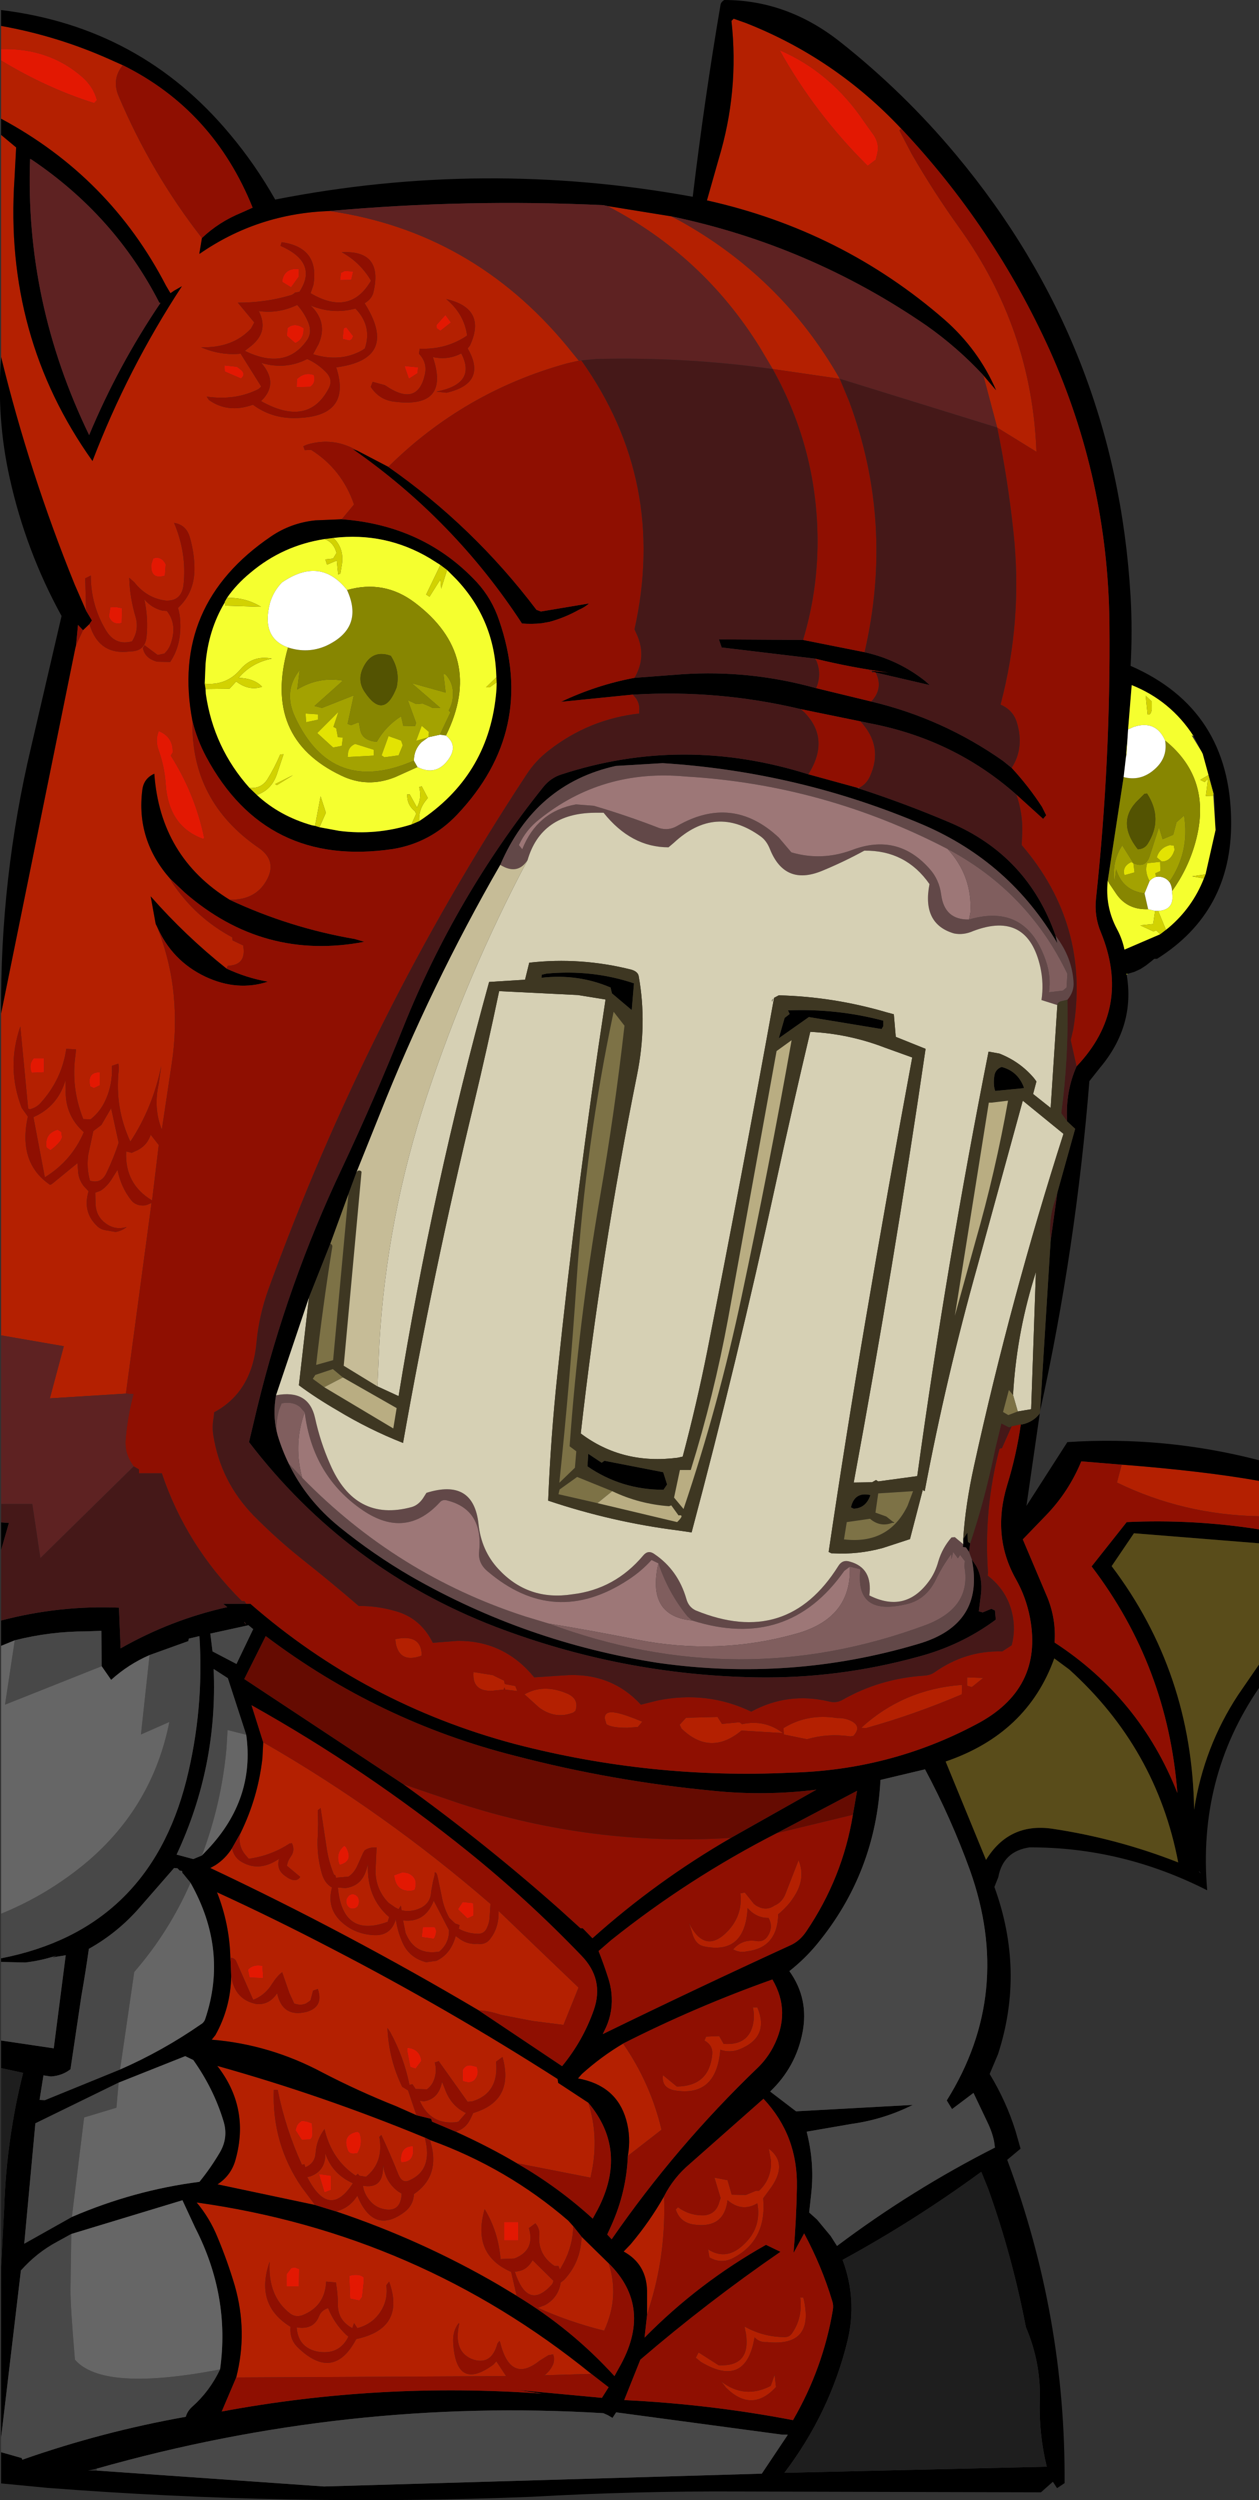 <?xml version="1.0" encoding="UTF-8" standalone="no"?>
<svg xmlns:xlink="http://www.w3.org/1999/xlink" height="448.5px" width="226.0px" xmlns="http://www.w3.org/2000/svg">
  <rect width="100%" height="100%" fill="#333333" stroke="none"/>
  <g transform="matrix(1.0, 0.0, 0.0, 1.0, 113.45, 177.7)">
    <path d="M48.3 -154.65 L48.0 -154.3 50.2 -150.1 Q54.15 -143.25 58.75 -136.85 71.8 -118.7 72.6 -96.65 L65.55 -101.0 63.05 -110.4 65.35 -107.7 Q62.2 -115.0 56.1 -120.35 37.7 -136.35 13.45 -141.75 L15.55 -149.15 Q19.25 -161.35 17.85 -173.95 L18.25 -174.35 20.5 -173.55 Q36.45 -167.25 48.3 -154.65 M44.05 -150.25 Q44.45 -152.15 43.15 -153.8 L41.75 -155.75 Q35.7 -164.75 26.5 -168.7 32.85 -157.3 42.3 -147.95 L43.75 -149.05 44.05 -150.25 M112.55 87.95 L112.55 94.3 Q98.95 94.05 87.05 88.25 L87.9 85.05 88.05 85.05 Q102.7 86.2 112.55 87.95 M-113.25 61.85 L-113.25 4.1 -99.95 -61.35 -99.8 -61.95 -98.55 -64.65 -97.4 -65.75 Q-95.7 -60.05 -90.05 -60.85 -87.45 -60.85 -87.15 -63.4 -86.8 -66.8 -87.55 -70.2 -86.2 -68.6 -84.25 -68.15 L-83.5 -68.1 Q-81.5 -65.6 -82.9 -61.95 -83.25 -61.1 -83.95 -60.45 L-85.15 -60.2 -87.5 -61.95 -87.8 -61.45 Q-87.45 -59.6 -85.25 -59.0 L-82.9 -58.95 Q-80.85 -62.0 -81.1 -66.25 -81.15 -67.5 -81.5 -68.65 -78.45 -71.45 -78.55 -75.95 -78.6 -78.7 -79.4 -81.4 -80.05 -83.55 -82.2 -83.9 -79.9 -78.45 -80.5 -72.8 -80.85 -69.85 -83.65 -69.95 -87.05 -70.35 -89.35 -73.25 L-90.25 -74.05 Q-90.15 -70.5 -89.1 -67.0 -88.45 -64.7 -89.75 -62.65 -92.75 -61.8 -94.45 -64.65 -97.15 -69.15 -97.15 -74.45 L-98.15 -73.95 -98.0 -68.15 -100.05 -72.85 Q-108.15 -92.8 -113.25 -113.65 L-113.25 -153.5 -110.55 -151.25 -110.85 -145.6 Q-112.75 -117.3 -96.85 -95.0 -90.5 -111.55 -80.8 -126.35 L-82.2 -125.55 -82.85 -125.1 -83.65 -126.45 Q-93.75 -145.95 -113.25 -156.4 L-113.25 -166.85 Q-105.1 -161.9 -96.55 -159.2 L-96.05 -159.75 Q-96.7 -162.15 -98.7 -163.9 -104.65 -169.1 -113.25 -168.9 L-113.25 -173.05 Q-103.15 -171.25 -93.75 -167.05 L-91.4 -166.0 Q-93.45 -163.5 -92.15 -160.45 -86.3 -146.65 -77.2 -135.0 L-77.65 -132.3 -77.65 -132.15 Q-67.2 -139.4 -54.3 -139.85 -28.7 -136.15 -11.7 -115.65 L-9.55 -113.0 -11.7 -112.5 Q-30.15 -107.4 -43.75 -93.95 L-49.3 -96.85 Q-53.6 -99.35 -58.3 -97.95 L-59.0 -97.65 -58.75 -96.95 -57.6 -97.0 Q-52.05 -93.5 -49.9 -87.2 L-52.1 -84.55 -56.85 -84.35 Q-61.2 -83.9 -64.75 -81.5 -82.9 -69.2 -78.9 -48.35 -79.2 -33.95 -67.0 -25.6 -63.55 -23.2 -65.7 -19.6 -67.7 -16.2 -72.25 -16.3 -84.7 -24.0 -85.75 -38.9 -87.65 -38.05 -87.9 -36.0 -89.05 -27.0 -82.85 -20.0 L-82.6 -19.45 Q-78.4 -13.1 -71.75 -9.55 L-71.7 -9.0 -69.8 -8.1 Q-69.15 -4.55 -72.55 -4.45 L-72.8 -3.95 Q-80.15 -9.8 -86.4 -16.9 L-85.5 -11.95 -85.3 -11.55 Q-82.8 -5.25 -82.25 1.0 -81.7 6.9 -82.6 12.95 L-84.4 24.95 Q-85.95 21.1 -84.95 16.7 L-84.5 13.5 Q-86.05 21.05 -90.05 27.1 -92.85 21.1 -92.15 14.4 -92.1 13.75 -92.2 13.1 L-93.35 13.5 Q-93.2 17.1 -94.75 20.15 -95.7 21.95 -97.2 23.1 L-98.5 23.05 Q-100.75 17.4 -99.9 11.55 L-99.8 10.55 -101.55 10.45 Q-102.35 15.95 -106.15 20.15 -106.9 21.0 -108.1 21.3 L-108.4 21.15 -109.8 6.45 Q-112.35 13.8 -109.55 21.05 L-108.45 22.6 Q-110.25 30.8 -104.6 34.75 -104.4 34.95 -103.95 34.55 L-99.55 30.95 -99.4 32.75 Q-99.25 34.0 -98.4 35.1 L-97.55 36.0 Q-98.7 39.8 -95.9 42.35 -95.4 42.8 -94.7 42.95 L-92.7 43.3 Q-91.55 43.1 -90.7 42.4 -92.75 43.05 -94.5 41.75 -96.15 40.55 -96.3 38.4 L-96.35 36.25 -95.4 35.9 Q-94.3 35.2 -93.45 33.9 L-92.35 32.15 Q-91.75 35.25 -89.9 37.6 -89.05 38.65 -87.55 38.55 L-87.1 38.45 -86.25 38.1 -90.85 72.3 -104.5 73.15 -102.0 63.8 -113.25 61.85 M-4.45 -140.75 L7.0 -138.9 8.3 -138.25 Q26.9 -128.0 37.3 -109.75 L25.25 -111.5 22.9 -115.45 Q12.65 -131.9 -4.45 -140.75 M59.2 126.25 Q50.5 129.95 42.0 132.3 L41.15 132.25 Q48.75 125.3 59.25 124.55 L59.2 126.25 M63.05 123.3 L61.0 124.95 60.15 124.7 60.15 123.2 63.05 123.3 M19.75 131.6 Q23.8 130.7 27.1 133.2 L19.65 132.75 Q14.05 137.4 8.9 132.4 L8.55 131.7 9.7 130.45 15.35 130.3 16.15 131.55 19.3 131.25 19.75 131.6 M1.05 132.1 L-0.85 132.25 Q-3.7 132.25 -4.6 131.6 L-4.9 130.55 Q-4.9 129.15 -2.85 129.55 -1.4 129.8 1.85 131.15 L1.05 132.1 M39.75 133.7 L39.2 133.8 Q35.25 133.2 31.4 134.3 L27.25 133.45 27.2 132.3 Q31.5 129.65 36.8 130.5 38.05 130.45 39.2 130.95 41.35 131.95 39.75 133.7 M26.25 165.7 Q26.1 171.7 20.65 172.35 19.3 172.65 18.15 172.0 19.8 170.1 22.35 170.5 23.85 170.75 24.6 169.2 25.3 167.75 24.5 166.35 22.35 166.4 20.75 164.6 20.3 173.05 12.85 171.45 11.55 171.15 10.95 169.55 L10.25 167.3 Q13.15 173.1 17.35 168.55 19.9 165.7 19.45 161.95 L20.25 161.8 21.9 163.85 22.3 164.15 Q24.05 165.2 25.55 164.15 27.0 163.55 27.6 161.9 L29.9 156.0 Q31.25 159.3 29.05 162.6 28.05 164.2 26.25 165.7 M5.55 194.55 L8.05 196.6 Q13.85 196.55 14.4 190.85 14.55 189.2 13.0 188.35 L13.3 187.65 15.65 187.55 16.45 188.95 Q21.35 189.3 21.85 184.6 21.95 183.5 21.7 182.4 L22.5 182.4 Q24.75 187.75 19.25 189.95 17.55 190.6 15.85 190.0 15.15 198.55 7.65 197.3 5.25 196.85 5.55 194.55 M-1.6 188.9 Q3.3 195.95 5.3 204.35 L-0.75 209.05 Q-0.15 205.7 -1.05 202.55 -2.8 196.4 -9.7 195.15 L-9.0 194.35 Q-5.5 191.2 -1.6 188.9 M24.55 207.75 Q28.2 210.5 24.65 215.15 L23.55 216.65 Q24.25 224.35 17.9 227.5 15.85 228.4 13.9 227.25 L13.65 225.8 Q17.1 228.05 20.4 224.6 23.25 221.7 22.5 217.55 19.75 219.2 17.15 217.0 16.55 222.0 11.4 221.4 8.65 221.15 7.85 218.65 L8.25 218.25 Q10.45 219.85 13.15 219.7 14.95 219.4 15.55 217.7 L15.9 216.6 14.8 212.95 17.15 213.4 17.9 216.0 20.45 216.05 22.25 215.3 22.8 215.3 Q25.05 213.2 24.95 210.0 L24.55 207.75 M5.75 216.3 Q6.15 226.75 3.05 236.4 L2.7 237.6 2.7 233.25 Q2.6 228.45 -1.5 226.2 L-0.25 224.9 Q3.2 220.8 5.75 216.3 M11.45 245.25 L11.95 244.3 15.55 246.6 Q21.35 246.9 20.45 240.95 L20.2 239.65 Q23.6 241.55 27.45 241.55 28.3 241.55 28.8 240.75 30.65 238.0 30.2 234.45 L30.75 234.45 Q32.95 243.35 24.25 242.45 22.9 242.55 22.0 241.6 20.45 250.85 12.35 246.0 L11.45 245.25 M25.85 250.5 Q21.55 255.2 16.9 250.65 L16.0 249.5 Q20.2 252.75 24.9 250.3 L25.6 248.3 25.85 250.5 M-57.7 -125.1 L-57.2 -126.55 Q-56.05 -133.3 -62.9 -134.25 L-63.1 -133.6 Q-56.25 -130.6 -59.7 -125.35 L-60.5 -125.2 Q-60.9 -124.8 -61.4 -124.7 -65.8 -123.4 -70.75 -123.4 L-67.8 -119.85 -68.4 -118.75 Q-71.65 -115.25 -77.35 -115.4 -73.85 -113.9 -70.25 -114.25 L-66.55 -108.35 -67.05 -107.9 Q-71.2 -105.8 -76.35 -106.55 L-75.95 -105.95 Q-72.5 -103.5 -68.05 -105.1 -64.8 -102.7 -60.7 -102.7 -50.15 -102.75 -53.1 -111.8 -41.7 -113.3 -48.0 -123.3 -46.75 -124.05 -46.45 -125.15 -44.55 -132.85 -52.1 -132.45 -48.8 -130.65 -46.85 -127.35 -50.6 -120.9 -57.7 -125.1 M-61.85 -118.85 L-61.95 -117.45 -60.45 -116.15 Q-58.85 -116.85 -58.95 -118.85 L-59.5 -119.15 Q-60.8 -119.75 -61.85 -118.85 M-59.8 -128.1 L-59.85 -129.45 Q-62.4 -129.65 -62.8 -127.3 L-62.75 -127.1 -61.2 -126.15 -59.8 -128.1 M-52.25 -128.75 L-52.4 -127.45 -50.4 -127.5 -50.05 -129.0 -51.55 -129.1 -52.25 -128.75 M-69.5 -114.75 L-68.3 -115.7 Q-65.15 -118.3 -67.0 -121.9 -63.45 -121.4 -60.1 -123.0 -58.85 -121.6 -58.15 -119.95 -57.35 -118.1 -58.35 -116.65 -62.2 -111.2 -69.5 -114.75 M-70.9 -111.9 L-73.15 -112.15 -73.1 -111.05 -70.2 -109.8 Q-69.25 -110.55 -70.2 -111.35 L-70.9 -111.9 M-66.6 -105.75 L-66.15 -106.2 Q-63.55 -109.15 -66.55 -112.6 -62.2 -111.3 -58.3 -113.3 -56.4 -112.45 -54.95 -110.95 -53.6 -109.6 -54.45 -108.0 -58.15 -101.0 -66.6 -105.75 M-50.3 -116.85 L-50.05 -117.4 -51.3 -119.0 -51.75 -118.8 -51.95 -116.9 -50.7 -116.6 -50.3 -116.85 M-47.95 -115.2 L-48.45 -114.85 Q-52.4 -112.65 -57.25 -114.15 L-56.25 -116.0 Q-54.55 -119.9 -57.7 -122.9 -53.7 -121.25 -49.65 -122.35 -46.6 -119.2 -47.95 -115.2 M-57.8 -108.3 Q-56.8 -108.9 -57.05 -110.2 L-57.15 -110.45 Q-58.8 -111.0 -60.15 -109.7 L-60.2 -108.25 -57.8 -108.3 M-46.9 -108.3 Q-45.35 -105.95 -42.7 -105.65 -32.6 -104.35 -35.75 -113.65 -33.05 -113.05 -30.65 -114.3 -27.8 -108.85 -35.1 -107.45 L-33.3 -107.25 Q-25.9 -108.95 -29.5 -115.2 L-29.1 -115.7 Q-26.0 -122.35 -33.35 -124.05 -30.1 -121.35 -29.6 -117.5 -33.35 -114.95 -38.1 -115.15 L-38.25 -114.25 Q-36.75 -112.7 -37.15 -110.65 -38.45 -104.5 -44.35 -108.6 L-46.55 -109.2 -46.9 -108.3 M-40.05 -109.75 L-38.5 -110.75 -38.4 -111.8 -40.85 -112.05 -40.05 -109.75 M-35.1 -119.4 L-35.05 -118.8 -34.4 -118.35 -32.5 -119.85 -33.5 -121.2 -35.1 -119.4 M-85.55 -77.65 L-85.95 -77.5 -86.3 -76.45 Q-86.45 -73.7 -83.95 -74.4 L-83.85 -74.45 -83.7 -76.45 Q-84.3 -77.75 -85.55 -77.65 M-92.6 -68.8 L-93.65 -68.75 -93.9 -67.1 Q-93.25 -65.5 -91.6 -65.95 L-91.55 -68.6 -92.6 -68.8 M-84.95 -46.55 Q-85.65 -44.9 -84.95 -43.05 -83.9 -40.1 -83.7 -36.95 -83.15 -29.4 -76.95 -27.2 L-76.8 -27.4 Q-78.45 -35.3 -82.8 -42.15 L-82.45 -42.7 Q-82.35 -45.5 -84.95 -46.55 M-95.55 17.0 L-95.55 14.65 Q-97.75 14.65 -97.3 16.95 L-97.25 17.2 -96.6 17.5 -95.55 17.0 M-95.25 24.1 L-93.5 21.1 -92.15 27.3 Q-93.05 30.05 -94.3 32.65 -95.25 34.75 -97.3 34.1 -97.95 31.8 -97.6 29.4 L-96.7 25.2 -95.25 24.1 M-105.55 12.15 L-107.4 12.15 Q-108.3 13.2 -107.85 14.5 L-107.75 14.75 -105.55 14.65 -105.55 12.15 M-101.7 16.1 L-101.65 17.65 Q-101.85 22.35 -98.4 25.4 -100.6 30.55 -105.4 33.5 L-107.45 22.7 Q-103.1 20.8 -101.7 16.1 M-102.3 26.35 L-102.45 25.35 -103.1 24.95 Q-105.5 25.65 -105.1 28.15 L-104.4 28.65 Q-103.35 27.9 -102.6 26.95 L-102.3 26.35 M-90.8 28.85 L-89.8 29.1 -88.7 28.6 Q-87.0 27.7 -86.4 25.85 L-84.95 27.7 -86.15 37.65 Q-91.1 34.7 -90.8 28.85 M-25.0 122.8 L-22.95 123.8 -22.85 124.4 -20.95 124.75 -20.6 125.65 -22.75 125.4 -22.9 125.0 -23.05 125.4 -25.05 125.6 Q-28.75 125.8 -28.45 122.25 L-25.0 122.8 M-16.7 128.6 L-19.3 126.25 Q-16.0 124.35 -11.9 126.0 -9.4 126.95 -10.15 129.2 L-10.5 129.5 Q-13.75 130.8 -16.7 128.6 M-42.5 116.35 Q-37.75 115.35 -37.75 119.3 -41.65 120.75 -42.4 117.15 L-42.5 116.35 M-70.3 151.2 Q-67.15 144.8 -66.35 137.75 L-66.2 134.85 Q-44.45 147.35 -25.4 163.85 L-25.55 166.2 Q-25.6 167.35 -26.2 168.45 -26.7 169.25 -27.75 169.2 -29.55 169.15 -31.1 168.3 L-30.95 167.65 -31.75 167.35 -32.8 166.35 Q-33.65 164.8 -34.0 163.25 L-34.85 159.2 Q-35.05 158.1 -35.4 158.2 L-35.45 158.75 -35.75 159.95 -36.05 161.6 Q-36.1 163.5 -37.7 164.45 -39.45 165.4 -41.35 165.0 L-41.5 164.15 -41.9 164.8 -42.55 164.45 -43.7 163.65 Q-46.0 161.3 -46.05 157.95 L-45.85 153.7 -46.75 153.75 Q-47.45 153.85 -48.0 154.25 L-48.25 154.65 -49.35 157.1 Q-49.95 158.35 -50.9 158.95 L-53.15 159.15 -53.25 158.7 -53.5 158.6 Q-54.35 156.55 -54.75 154.25 L-55.9 146.65 -56.4 147.05 -56.35 149.5 -56.4 151.5 Q-56.65 154.95 -55.7 158.3 -55.2 160.15 -53.85 160.9 -54.9 164.7 -51.95 167.25 -49.6 169.3 -46.25 169.45 -43.25 169.55 -42.4 166.6 -42.1 168.7 -41.25 170.65 -40.05 173.5 -36.95 174.3 L-35.1 174.05 Q-32.5 172.8 -31.65 169.6 L-30.75 170.25 Q-29.35 171.15 -27.75 171.0 -26.45 171.2 -25.65 170.35 -23.85 168.25 -23.95 165.1 L-9.6 178.85 -12.3 185.55 -17.8 184.85 -23.5 183.75 Q-25.75 183.0 -27.5 182.95 -51.0 169.05 -75.7 157.4 L-74.8 156.9 Q-73.0 155.75 -71.8 153.85 -71.5 155.3 -70.4 156.1 -67.1 158.3 -63.35 155.75 -63.9 157.65 -62.3 158.8 -60.4 160.25 -59.55 159.0 L-61.95 157.0 Q-61.8 156.1 -61.25 155.35 -60.45 154.25 -61.05 152.95 L-61.45 153.0 Q-64.8 155.2 -68.8 155.75 L-69.45 155.0 Q-70.8 153.3 -70.3 151.2 M-41.15 158.15 L-42.7 158.7 Q-42.4 161.85 -39.35 161.45 L-39.0 161.3 Q-38.3 159.2 -40.15 158.35 L-41.15 158.15 M-47.75 157.9 L-47.4 156.75 Q-47.65 162.7 -43.6 166.2 L-43.85 167.05 Q-51.95 170.05 -52.8 160.9 L-51.45 161.0 Q-48.65 160.65 -47.75 157.9 M-50.95 162.5 Q-51.3 162.85 -51.3 163.4 -51.3 163.95 -50.95 164.35 -50.65 164.7 -50.15 164.7 -49.65 164.7 -49.3 164.35 -49.0 163.95 -49.0 163.4 -49.0 162.85 -49.3 162.5 -49.65 162.1 -50.15 162.1 -50.65 162.1 -50.95 162.5 M-51.35 153.65 L-51.65 153.4 Q-53.2 154.65 -52.6 156.6 L-52.45 156.85 Q-49.9 156.15 -51.35 153.65 M-40.65 169.05 L-41.1 166.8 Q-37.35 167.25 -35.75 163.65 L-35.6 163.25 -32.85 168.55 Q-32.8 170.9 -34.6 172.4 -39.0 173.15 -40.65 169.05 M-71.95 176.8 Q-71.3 181.05 -67.4 181.8 -65.1 182.0 -63.7 179.85 -62.75 184.3 -58.4 183.2 -55.3 182.3 -56.4 179.1 L-57.25 179.4 -57.7 181.1 -57.9 181.3 -58.5 181.7 Q-59.5 182.15 -60.65 181.7 L-61.5 179.85 -62.8 176.1 Q-63.7 176.75 -64.65 178.25 -65.9 180.25 -68.0 181.05 L-71.0 174.25 Q-71.25 173.55 -72.1 173.5 -72.25 167.45 -74.5 161.75 -64.05 166.55 -53.8 171.9 -33.05 182.65 -13.35 195.25 L-13.25 195.95 -7.85 199.5 Q-5.95 205.4 -7.2 211.75 L-7.45 212.95 -20.7 210.35 Q-25.6 207.45 -31.65 204.7 -29.9 204.2 -29.05 202.5 L-28.5 201.35 Q-21.05 199.15 -23.25 191.3 L-24.4 192.15 Q-23.85 197.75 -28.6 199.25 L-29.5 199.35 -34.7 192.05 -35.4 192.3 Q-34.95 193.95 -35.6 195.55 -35.95 196.45 -36.8 197.1 L-38.85 197.05 -39.4 196.2 -39.95 196.3 Q-40.95 191.35 -43.4 186.85 L-43.9 186.1 Q-43.65 191.75 -41.25 196.65 -40.7 197.0 -40.2 197.3 L-38.7 201.75 -42.3 200.15 Q-49.1 197.45 -55.55 194.1 -65.0 189.05 -75.45 188.2 L-74.8 187.4 Q-72.05 182.5 -71.95 176.8 M-66.35 174.95 Q-67.75 174.65 -68.7 175.4 L-68.95 175.65 -68.65 177.05 -66.2 177.15 -66.35 174.95 M-37.2 205.75 Q-35.65 211.6 -40.0 213.45 -41.25 214.05 -41.95 212.35 -43.4 208.7 -45.0 205.3 L-45.35 205.65 Q-44.55 210.25 -47.75 212.8 L-48.95 212.6 -49.2 212.25 -49.6 212.6 Q-53.9 209.75 -55.2 204.25 -56.65 206.15 -56.8 208.6 -56.95 210.4 -58.65 211.1 L-58.8 210.55 -59.25 210.65 Q-62.25 204.05 -63.6 197.2 L-64.3 197.2 Q-64.65 206.85 -59.3 214.65 L-56.9 217.85 -74.4 214.15 Q-71.9 212.5 -71.15 209.65 -68.6 200.4 -74.45 192.9 -55.5 198.2 -37.2 205.75 M-53.15 219.0 Q-51.2 218.55 -49.9 217.0 L-49.3 216.2 Q-46.45 223.1 -41.1 219.3 -39.25 218.05 -39.15 215.9 -34.8 212.95 -35.9 207.6 L-36.25 206.2 Q-22.4 211.2 -11.45 220.65 L-10.55 221.65 Q-10.6 225.05 -12.25 228.2 L-12.95 229.45 -13.2 228.8 -13.9 228.8 Q-16.95 226.75 -16.65 223.25 -16.55 222.05 -17.35 221.15 L-18.5 222.0 Q-17.35 226.0 -21.1 227.45 L-23.6 227.55 Q-24.0 222.65 -26.45 218.6 -28.8 226.75 -21.7 229.85 L-20.7 234.15 -23.85 232.25 Q-37.65 224.2 -53.15 219.0 M-40.3 189.65 L-40.35 190.2 -39.8 193.1 -38.85 193.4 -37.8 192.0 Q-38.1 189.85 -40.3 189.65 M-35.45 168.0 L-37.55 168.0 -37.75 169.8 -35.6 170.1 -35.4 169.8 Q-34.9 168.6 -35.45 168.0 M-30.4 163.5 L-31.25 164.8 -29.55 166.45 -28.45 165.95 -28.5 163.7 -30.4 163.5 M-34.1 195.75 L-33.6 197.0 Q-32.5 200.1 -29.8 201.35 L-31.15 202.9 -31.55 203.0 Q-36.2 203.5 -38.1 199.15 L-37.35 199.25 Q-34.7 198.85 -34.1 195.75 M-30.4 193.65 L-30.4 195.6 Q-28.35 196.4 -27.75 194.5 -27.55 193.8 -27.9 193.05 L-28.95 192.8 Q-29.9 192.7 -30.4 193.65 M-9.05 223.55 L-4.2 228.3 Q-2.2 234.35 -5.0 240.4 -11.25 238.85 -16.9 236.3 L-15.6 235.8 Q-13.2 234.45 -12.8 231.75 L-12.2 231.3 Q-9.2 228.1 -9.05 223.55 M-20.4 220.9 L-22.95 220.9 -22.95 224.2 -20.4 224.2 -20.4 220.9 M-39.3 207.6 L-39.35 207.3 Q-41.55 207.3 -41.5 209.9 L-41.4 210.2 Q-39.05 210.2 -39.3 207.6 M-7.3 248.15 L-15.7 248.4 Q-14.6 247.5 -14.15 246.4 -13.95 245.85 -14.0 245.25 L-14.15 244.65 -15.0 244.8 -16.6 245.8 Q-21.85 250.0 -23.7 242.4 L-23.8 242.25 -24.15 242.7 Q-25.2 246.6 -28.45 245.6 -32.2 244.3 -31.0 239.1 L-31.15 239.1 Q-32.2 240.45 -32.1 242.5 -31.6 251.4 -24.9 246.5 L-24.35 245.9 -22.6 248.55 -71.05 248.8 Q-68.95 240.6 -71.3 232.35 -72.6 227.95 -74.4 223.65 -75.8 220.2 -78.15 217.4 -38.4 222.95 -7.3 248.15 M-14.1 231.45 Q-14.2 232.0 -14.55 232.3 -18.75 236.8 -21.05 229.8 -18.95 229.75 -17.85 227.75 L-14.1 231.45 M-55.2 215.6 L-54.05 215.15 -54.05 212.6 -56.2 212.3 -55.2 215.6 M-58.45 202.85 L-59.25 202.75 Q-60.0 203.15 -60.25 203.9 L-60.4 204.45 -59.3 206.15 -57.8 206.1 Q-57.4 205.85 -57.35 205.2 L-57.45 203.2 -58.45 202.85 M-49.2 208.4 Q-48.4 207.0 -48.75 205.5 L-48.9 204.95 -49.3 204.7 Q-52.2 205.25 -50.95 208.2 -50.6 208.7 -49.9 208.65 L-49.25 208.55 -49.2 208.4 M-44.65 210.7 Q-44.35 213.65 -41.95 215.45 L-41.35 215.8 Q-41.5 219.35 -44.75 218.55 -46.35 218.15 -47.4 216.65 -48.15 215.55 -48.3 214.4 -44.85 215.0 -44.7 211.4 L-44.65 210.7 M-58.3 212.85 L-57.7 212.7 Q-55.0 211.7 -55.05 208.6 -53.8 212.3 -50.1 213.95 -54.35 220.55 -58.3 212.85 M-61.4 237.3 Q-65.4 234.2 -65.05 228.05 -67.75 235.75 -61.3 239.7 -61.5 241.9 -60.05 243.35 -53.6 249.65 -49.5 241.9 -40.6 240.0 -43.6 231.6 L-44.1 232.25 Q-43.8 234.6 -44.85 236.5 -46.3 239.15 -49.3 239.95 L-49.9 239.05 -50.2 239.95 Q-52.85 238.55 -52.8 235.65 -52.8 233.85 -53.15 231.75 L-54.9 231.6 Q-55.1 236.05 -59.2 237.65 -60.45 238.05 -61.4 237.3 M-48.15 231.6 L-48.15 230.85 Q-49.0 230.1 -50.75 230.55 L-50.6 234.65 -48.95 235.0 -48.45 234.35 -48.15 231.6 M-61.15 229.15 L-62.0 230.25 -62.0 232.45 -59.8 232.45 -59.75 229.35 -60.5 229.05 -61.15 229.15 M-54.55 236.35 Q-53.45 239.1 -51.3 241.15 L-50.9 241.45 Q-52.55 244.85 -56.5 244.15 -59.95 243.4 -60.2 239.8 -57.2 240.3 -56.2 237.85 -55.75 236.7 -54.55 236.35" fill="#b42001" fill-rule="evenodd" stroke="none"/>
    <path d="M48.3 -154.65 Q36.45 -167.25 20.5 -173.55 L18.25 -174.35 17.85 -173.95 Q19.25 -161.35 15.55 -149.15 L13.45 -141.75 Q37.7 -136.35 56.1 -120.35 62.2 -115.0 65.35 -107.7 L63.05 -110.4 Q58.4 -115.4 52.85 -119.3 31.9 -133.7 7.0 -138.9 L-4.45 -140.75 -5.15 -140.9 Q-29.75 -142.05 -54.3 -139.85 -67.2 -139.4 -77.65 -132.15 L-77.65 -132.3 -77.2 -135.0 Q-74.15 -137.9 -70.1 -139.55 L-68.1 -140.45 Q-75.15 -157.95 -91.4 -166.0 L-93.75 -167.05 Q-103.15 -171.25 -113.25 -173.05 L-113.25 -175.9 Q-88.2 -172.85 -72.2 -153.65 -67.65 -148.25 -64.05 -141.9 -26.65 -149.25 10.9 -142.4 13.0 -159.9 15.9 -176.9 16.0 -177.35 16.55 -177.7 27.85 -177.7 37.35 -170.2 48.8 -161.15 58.15 -149.95 86.9 -115.55 89.5 -70.65 89.85 -64.55 89.5 -58.25 107.4 -50.45 107.55 -30.35 107.7 -14.15 94.25 -5.7 L93.75 -5.7 93.15 -5.2 92.25 -4.5 91.25 -3.85 90.15 -3.35 88.95 -3.0 88.75 -3.0 88.8 -2.85 Q90.35 6.3 84.0 13.85 L82.1 16.25 Q79.7 46.25 73.25 75.45 L75.15 44.85 76.35 36.25 79.55 24.8 78.1 23.45 78.1 23.35 Q77.8 18.15 79.8 13.6 89.75 3.15 84.15 -10.5 82.95 -13.35 83.3 -16.55 85.95 -41.35 85.7 -66.05 85.4 -91.7 74.95 -114.95 64.95 -137.0 48.3 -154.65 M41.75 -60.7 Q47.8 -59.35 52.6 -55.55 L53.45 -54.8 43.75 -57.05 43.45 -57.15 43.05 -57.25 43.05 -57.35 46.05 -57.05 Q39.35 -57.95 32.85 -59.55 L16.1 -61.55 15.6 -63.0 30.7 -62.9 41.75 -60.7 M42.95 -51.85 Q55.8 -48.8 66.6 -41.2 L68.15 -39.95 Q71.2 -36.65 73.6 -32.95 L74.35 -31.45 73.8 -30.8 69.0 -35.15 Q57.7 -45.15 42.4 -48.0 L41.0 -48.3 30.25 -50.5 Q15.5 -54.0 0.35 -53.1 L0.15 -53.1 -12.75 -51.8 Q-6.3 -54.85 0.45 -56.1 L9.05 -56.75 Q21.15 -57.55 33.05 -54.25 L42.95 -51.85 M73.2 75.85 L70.8 92.45 78.15 81.0 Q95.55 79.85 112.55 84.25 L112.55 87.95 Q102.7 86.2 88.05 85.05 L87.9 85.05 80.65 84.45 Q78.4 89.9 74.35 94.1 L70.15 98.45 74.6 108.95 Q76.15 112.85 75.85 116.95 91.2 126.95 97.9 143.95 96.15 121.2 82.5 103.3 L88.8 95.35 Q100.7 94.8 112.55 96.65 L112.55 99.15 90.1 97.35 86.1 103.25 Q100.55 122.35 100.9 146.95 102.65 135.7 108.8 126.35 L112.55 120.9 112.55 125.1 Q101.5 141.25 103.25 161.4 88.0 153.65 71.35 153.7 66.6 154.4 65.75 159.05 L65.05 160.8 Q70.55 175.9 65.7 190.8 L64.2 194.35 Q67.2 199.3 68.85 204.6 L69.75 207.75 67.35 209.75 Q77.85 237.9 77.65 267.75 L76.3 268.65 75.55 267.5 73.4 269.4 19.15 269.25 Q0.55 269.15 -18.0 270.2 -61.45 271.95 -104.9 268.6 L-113.25 267.8 -113.25 262.2 -109.55 263.25 -109.45 263.55 Q-95.05 258.5 -80.1 255.85 -79.8 254.8 -78.95 254.05 -75.8 251.25 -73.95 247.35 -72.1 234.25 -78.4 221.95 L-80.7 217.0 -100.65 223.05 -103.2 224.45 Q-106.85 226.4 -109.7 229.6 L-113.25 259.55 -113.25 228.95 -112.7 218.5 Q-112.3 206.05 -109.3 194.15 L-113.25 193.3 -113.25 188.35 -103.8 189.75 -101.65 173.05 -104.1 173.45 -103.3 173.1 Q-105.95 174.0 -108.9 174.35 L-113.25 174.25 -113.25 173.6 Q-86.8 168.45 -80.0 141.7 -76.8 128.95 -77.65 115.8 L-79.55 116.25 -79.65 116.7 -86.6 119.2 Q-90.4 120.85 -93.5 123.65 L-95.2 121.2 -95.25 114.85 -98.0 114.95 Q-104.45 114.95 -110.8 116.55 L-113.25 117.55 -113.25 113.0 Q-102.7 110.25 -92.1 110.7 L-91.8 118.0 Q-82.75 112.85 -72.65 110.6 L-73.4 110.0 -69.25 110.0 -68.5 110.0 Q-47.85 128.0 -21.05 135.15 3.35 141.5 28.5 140.3 46.3 139.85 61.75 131.65 73.85 125.35 71.45 112.55 70.75 108.85 68.95 105.65 64.55 97.9 67.35 88.7 69.0 83.35 69.8 77.8 L69.95 77.85 Q72.05 77.4 73.2 75.85 M-113.25 100.35 L-113.25 95.4 -111.85 95.5 -113.25 100.35 M-113.25 4.1 Q-113.45 -20.2 -107.85 -43.75 L-102.4 -67.2 Q-108.8 -78.85 -111.7 -91.9 -114.1 -102.65 -113.25 -113.65 -108.15 -92.8 -100.05 -72.85 L-98.0 -68.15 -96.95 -66.4 -97.4 -65.75 -98.55 -64.65 -99.45 -65.6 -99.8 -61.95 -99.95 -61.35 -113.25 4.1 M-113.25 -153.5 L-113.25 -156.4 Q-93.75 -145.95 -83.65 -126.45 L-82.85 -125.1 -82.2 -125.55 -80.8 -126.35 Q-90.5 -111.55 -96.85 -95.0 -112.75 -117.3 -110.85 -145.6 L-110.55 -151.25 -113.25 -153.5 M42.75 -57.35 L42.65 -57.45 42.75 -57.45 42.75 -57.35 M31.65 -38.8 L40.4 -36.4 40.75 -36.25 Q49.05 -33.55 57.05 -30.15 71.05 -24.2 76.05 -9.8 L76.35 -8.5 Q67.85 -23.0 52.35 -29.7 29.95 -39.25 5.5 -40.8 L-2.9 -40.3 Q-17.4 -37.1 -23.65 -22.55 -36.1 -0.95 -45.3 22.25 L-49.5 32.7 -50.9 36.5 -54.15 45.4 -58.0 55.1 -63.9 72.6 Q-64.5 76.0 -63.8 79.0 L-63.6 79.8 Q-62.8 82.45 -61.6 84.9 -58.5 91.35 -52.55 96.2 -46.45 101.15 -39.65 105.1 -19.05 116.9 4.65 120.6 28.55 124.0 51.4 117.2 63.35 113.7 61.0 102.05 L61.8 103.25 Q62.4 104.35 62.6 105.6 62.8 106.85 62.65 108.2 L62.25 111.35 62.95 111.55 64.5 110.9 65.15 111.2 65.3 112.85 Q59.05 117.5 51.2 119.55 36.95 123.45 22.25 123.2 -1.9 122.75 -24.45 114.15 -51.25 103.85 -68.75 81.0 L-67.25 74.7 Q-61.85 52.55 -52.1 31.95 -46.2 19.4 -41.05 6.55 -31.65 -16.9 -15.9 -36.55 -14.6 -38.15 -12.75 -38.75 9.1 -45.9 31.65 -38.8 M104.5 -34.95 L102.45 -42.45 102.25 -42.85 100.8 -45.65 Q96.7 -52.0 89.7 -54.8 L89.05 -46.85 88.95 -45.3 88.7 -42.45 88.65 -41.75 88.25 -38.3 85.4 -19.7 Q84.9 -15.1 87.05 -11.05 88.0 -9.3 88.4 -7.35 L94.8 -10.1 95.85 -10.9 96.35 -11.3 Q100.6 -14.9 102.65 -20.1 L102.95 -20.85 104.75 -28.8 104.5 -34.95 M66.35 13.7 Q69.2 14.45 70.3 17.25 L70.35 17.5 65.2 18.0 Q64.8 16.95 65.05 15.25 65.25 14.1 66.35 13.7 M45.1 6.4 L44.8 6.9 31.75 4.75 26.35 8.55 27.4 4.9 28.3 4.2 28.0 3.55 Q36.8 3.2 45.1 5.4 L45.1 6.4 M59.45 99.3 L59.45 98.4 60.2 97.25 60.3 98.9 60.7 99.15 60.5 100.7 59.95 99.9 59.4 99.8 59.45 99.3 M39.8 92.95 L39.3 92.7 Q39.95 89.85 42.8 90.5 42.0 92.85 39.8 92.95 M6.3 88.6 L5.65 89.55 Q-1.9 89.55 -8.0 85.35 L-7.85 83.1 -5.45 84.7 -4.95 84.35 5.6 86.4 6.3 88.6 M46.85 95.3 L47.1 95.45 46.8 95.45 46.85 95.3 M75.8 119.8 Q70.95 133.3 56.3 138.3 L63.55 155.95 Q67.65 149.25 75.4 150.35 87.1 152.1 98.05 156.4 94.15 135.95 78.5 121.8 L75.8 119.8 M44.6 141.6 Q43.75 158.2 33.3 170.95 31.1 173.65 28.25 175.9 31.8 180.85 30.6 186.95 29.4 193.1 24.8 197.5 L29.45 201.05 50.4 199.9 Q45.2 202.5 39.45 203.3 L31.35 204.7 Q32.75 210.15 32.2 215.55 L31.8 219.2 33.2 220.45 35.65 223.4 36.8 225.2 Q50.25 215.1 65.15 207.55 L65.0 206.45 Q64.65 204.75 63.8 203.0 L61.3 197.75 57.45 200.65 56.5 199.1 Q68.55 179.85 60.65 157.75 57.3 148.5 52.6 139.7 L44.6 141.6 M39.65 147.85 L40.4 143.55 26.0 151.15 Q10.15 159.25 -3.75 170.35 L-6.0 172.3 Q-5.05 174.7 -4.25 177.2 -3.85 178.45 -3.7 179.75 -3.35 183.05 -4.65 185.95 L-5.25 187.2 Q11.45 179.05 28.35 171.3 30.1 170.55 31.3 168.75 37.8 159.15 39.65 147.85 M17.75 152.0 L33.1 143.35 Q23.8 144.5 14.6 143.55 -3.45 141.85 -20.9 137.3 -45.5 131.1 -65.75 115.8 L-69.6 123.5 -41.0 142.4 Q-26.35 152.95 -12.95 164.85 L-9.25 168.2 -8.85 168.2 -7.1 170.0 Q4.35 159.75 17.75 152.0 M-0.75 209.05 Q-1.0 215.5 -3.7 221.5 L-4.45 223.15 -3.65 224.0 Q7.9 207.3 22.6 193.2 24.2 191.65 25.3 189.6 28.65 183.25 25.2 177.4 11.4 182.3 -1.6 188.9 -5.5 191.2 -9.0 194.35 L-9.7 195.15 Q-2.8 196.4 -1.05 202.55 -0.15 205.7 -0.75 209.05 M101.75 157.95 L101.8 158.1 Q102.45 158.7 101.75 157.95 M62.7 211.9 Q50.75 220.65 37.8 227.7 40.45 234.8 38.7 242.15 35.55 255.1 27.35 265.9 L74.45 264.8 Q73.0 258.8 73.2 252.7 73.4 246.1 70.7 239.75 68.25 227.0 63.95 215.0 L62.7 211.9 M2.7 237.6 L2.25 241.65 Q11.95 231.8 24.05 225.0 L26.65 226.25 Q13.5 235.3 1.5 245.6 L-1.4 252.85 Q14.05 253.6 28.9 256.45 34.3 247.15 36.05 236.7 36.2 235.85 35.95 235.1 34.05 228.8 30.9 222.95 L29.0 226.45 Q29.5 220.45 29.6 214.7 29.8 205.4 23.6 198.8 L10.35 210.5 Q7.45 212.95 5.75 216.3 3.2 220.8 -0.25 224.9 L-1.5 226.2 Q2.6 228.45 2.7 233.25 L2.7 237.6 M-96.05 265.5 L-55.3 268.35 23.3 266.05 27.95 259.1 27.9 259.05 26.95 259.05 -2.85 255.05 -3.5 256.05 -4.35 255.55 -5.15 255.2 Q-51.1 252.4 -96.1 265.15 L-97.65 265.5 -96.05 265.5 M-43.75 -93.95 Q-28.5 -83.3 -17.15 -68.3 L-16.35 -68.0 -7.7 -69.45 Q-8.5 -68.75 -9.55 -68.3 -12.05 -66.9 -14.8 -66.15 L-16.2 -65.9 Q-17.95 -65.7 -19.75 -65.85 -31.9 -84.45 -50.15 -97.15 L-49.3 -96.85 -43.75 -93.95 M-52.1 -84.55 Q-37.35 -83.45 -27.85 -73.25 -25.15 -70.3 -23.85 -66.4 -17.05 -46.7 -31.4 -31.55 -36.2 -26.5 -42.9 -25.4 -65.75 -22.0 -76.45 -41.95 -78.1 -45.05 -78.9 -48.35 -82.9 -69.2 -64.75 -81.5 -61.2 -83.9 -56.85 -84.35 L-52.1 -84.55 M-72.25 -16.3 Q-61.45 -11.25 -49.75 -9.25 L-48.05 -8.75 Q-66.15 -5.3 -80.25 -17.55 L-82.85 -20.0 Q-89.05 -27.0 -87.9 -36.0 -87.65 -38.05 -85.75 -38.9 -84.7 -24.0 -72.25 -16.3 M-72.8 -3.95 Q-69.15 -2.25 -65.35 -1.6 -70.85 0.2 -76.6 -2.5 -82.6 -5.35 -85.3 -11.55 L-85.5 -11.95 -86.4 -16.9 Q-80.15 -9.8 -72.8 -3.95 M-84.85 -123.4 Q-92.85 -139.0 -107.75 -149.05 L-108.05 -149.2 Q-109.0 -123.5 -97.45 -99.65 -92.25 -112.1 -84.65 -123.35 L-84.75 -123.4 -84.85 -123.4 M-34.4 -76.35 L-36.3 -77.55 Q-44.3 -82.3 -53.6 -81.2 L-55.15 -81.0 Q-62.7 -79.85 -68.5 -74.95 -71.0 -72.9 -72.7 -70.45 L-73.1 -69.75 -73.15 -69.55 Q-76.05 -64.65 -76.55 -58.6 L-76.7 -55.05 -76.55 -54.1 -76.5 -53.2 Q-75.1 -43.55 -68.65 -36.35 L-67.35 -35.1 Q-63.25 -31.3 -57.45 -29.65 L-56.9 -29.55 -56.1 -29.3 -52.55 -28.65 Q-46.0 -27.8 -39.6 -29.8 L-38.2 -30.4 Q-26.0 -38.45 -24.45 -52.75 -24.3 -54.05 -24.3 -55.3 L-24.35 -56.2 Q-24.6 -66.45 -31.55 -73.8 L-33.2 -75.45 -34.4 -76.35 M-16.25 -2.3 L-16.2 -2.85 -15.3 -3.05 Q-7.1 -3.8 0.35 -1.3 L-0.05 3.5 -3.6 0.5 -3.85 -0.55 Q-9.7 -3.05 -16.25 -2.3 M-79.25 160.05 L-80.55 158.45 -80.7 158.3 -80.75 157.95 -81.2 157.85 -81.6 157.45 -82.2 157.4 -88.35 164.45 Q-92.3 169.0 -97.5 171.9 -98.1 176.15 -98.85 180.4 L-100.8 193.5 Q-102.25 194.65 -104.3 194.8 L-105.65 194.6 -106.35 199.0 -105.4 199.05 -91.9 193.55 Q-84.25 190.2 -77.4 185.45 -76.8 185.1 -76.6 184.45 -72.45 172.1 -79.25 160.05 M-71.0 120.8 L-68.0 114.55 -68.85 113.85 -75.7 115.35 -75.3 118.55 -71.0 120.8 M-69.25 133.5 L-72.55 123.35 -75.1 121.7 Q-74.35 139.2 -81.75 155.0 L-78.75 155.8 -77.2 155.15 -76.1 154.0 Q-67.65 145.0 -69.25 133.5 M-69.55 113.25 L-69.6 113.35 Q-69.0 114.15 -69.55 113.25 M-66.2 134.85 L-66.35 137.75 Q-67.15 144.8 -70.3 151.2 L-71.8 153.85 Q-73.0 155.75 -74.8 156.9 L-75.7 157.4 Q-51.0 169.05 -27.5 182.95 L-12.55 192.95 Q-8.8 188.4 -6.85 182.85 -4.95 177.35 -9.1 173.1 -18.7 163.1 -29.5 154.4 -47.85 139.65 -68.3 128.2 L-66.2 134.85 M-72.1 173.5 L-72.05 174.2 -71.95 176.8 Q-72.05 182.5 -74.8 187.4 L-75.45 188.2 Q-65.0 189.05 -55.55 194.1 -49.1 197.45 -42.3 200.15 L-38.7 201.75 -36.05 202.4 -35.9 202.9 -31.65 204.7 Q-25.6 207.45 -20.7 210.35 -13.3 214.6 -7.05 220.3 L-6.15 218.65 Q-0.65 208.05 -7.85 199.5 L-13.25 195.95 -13.35 195.25 Q-33.05 182.65 -53.8 171.9 -64.05 166.55 -74.5 161.75 -72.25 167.45 -72.1 173.5 M-100.55 220.0 Q-89.4 215.2 -77.65 213.7 -75.65 211.25 -74.0 208.45 -72.4 205.75 -73.35 202.75 -75.1 197.0 -78.75 191.85 L-80.2 191.15 -92.15 195.9 -107.1 203.2 -109.1 224.8 -100.55 220.0 M-56.9 217.85 L-53.15 219.0 Q-37.65 224.2 -23.85 232.25 L-20.7 234.15 Q-10.85 240.1 -3.15 248.55 L-2.35 247.1 Q3.9 236.25 -4.2 228.3 L-9.05 223.55 -10.55 221.65 -11.45 220.65 Q-22.4 211.2 -36.25 206.2 L-37.2 205.75 Q-55.5 198.2 -74.45 192.9 -68.6 200.4 -71.15 209.65 -71.9 212.5 -74.4 214.15 L-56.9 217.85 M-7.3 248.15 Q-38.4 222.95 -78.15 217.4 -75.8 220.2 -74.4 223.65 -72.6 227.95 -71.3 232.35 -68.95 240.6 -71.05 248.8 L-73.65 254.9 Q-45.15 249.6 -16.15 251.7 L-20.4 251.05 -5.4 252.45 -4.2 250.55 -7.3 248.15" fill="#000000" fill-rule="evenodd" stroke="none"/>
    <path d="M65.55 -101.0 L72.6 -96.65 Q71.8 -118.7 58.75 -136.85 54.15 -143.25 50.2 -150.1 L48.0 -154.3 48.3 -154.65 Q64.95 -137.0 74.95 -114.95 85.4 -91.7 85.7 -66.05 85.95 -41.35 83.3 -16.55 82.95 -13.35 84.15 -10.5 89.75 3.15 79.8 13.6 L78.75 8.9 79.2 6.95 Q82.3 -11.7 69.95 -26.1 L70.05 -28.4 Q70.15 -31.85 69.0 -35.15 L73.8 -30.8 74.35 -31.45 73.6 -32.95 Q71.2 -36.65 68.15 -39.95 70.5 -43.6 69.05 -48.2 68.35 -50.35 66.15 -51.3 70.2 -66.55 68.45 -82.45 67.45 -91.8 65.55 -101.0 M37.3 -109.75 L39.0 -105.65 Q47.1 -83.85 41.75 -60.7 L30.7 -62.9 Q33.15 -71.0 33.3 -79.55 33.55 -96.6 25.25 -111.5 L37.3 -109.75 M43.75 -57.05 Q45.05 -54.45 43.3 -52.25 L42.95 -51.85 33.05 -54.25 Q34.1 -56.7 33.1 -59.15 L32.85 -59.55 Q39.35 -57.95 46.05 -57.05 L43.05 -57.35 42.75 -57.45 42.65 -57.45 42.75 -57.35 43.05 -57.25 Q43.1 -57.0 43.25 -57.05 L43.45 -57.15 43.75 -57.05 M112.55 94.3 L112.55 96.65 Q100.7 94.8 88.8 95.35 L82.5 103.3 Q96.15 121.2 97.9 143.95 91.2 126.95 75.85 116.95 76.15 112.85 74.6 108.95 L70.15 98.45 74.35 94.1 Q78.4 89.9 80.65 84.45 L87.9 85.05 87.05 88.25 Q98.95 94.05 112.55 94.3 M-91.4 -166.0 Q-75.15 -157.95 -68.1 -140.45 L-70.1 -139.55 Q-74.15 -137.9 -77.2 -135.0 -86.3 -146.65 -92.15 -160.45 -93.45 -163.5 -91.4 -166.0 M-9.1 -113.05 Q6.35 -91.35 0.45 -64.8 L0.9 -63.8 Q2.65 -59.85 0.45 -56.1 -6.3 -54.85 -12.75 -51.8 L0.15 -53.1 0.7 -52.45 Q1.4 -51.45 1.3 -50.3 L1.3 -49.7 Q-7.7 -48.7 -14.9 -43.1 -17.3 -41.25 -18.9 -38.8 -47.45 4.55 -65.25 53.55 -66.95 58.25 -67.4 63.1 -68.2 72.0 -75.0 75.65 L-75.1 76.6 Q-75.4 78.25 -75.15 79.8 -73.85 88.05 -67.95 94.15 -63.85 98.3 -59.35 101.9 -54.1 106.05 -49.05 110.4 -45.85 110.35 -42.5 111.3 -37.95 112.55 -35.75 117.0 L-31.3 116.65 Q-22.95 116.6 -17.55 123.2 L-12.3 122.85 Q-3.85 122.2 1.6 128.1 L4.6 127.35 Q13.5 125.55 21.4 129.35 27.95 125.8 35.25 127.5 36.7 127.9 37.85 127.2 44.45 123.45 52.3 122.9 53.5 122.85 54.3 122.3 59.9 118.35 66.45 118.55 L68.15 117.45 Q68.9 114.7 68.25 111.75 67.3 107.6 63.85 104.95 L63.9 104.4 Q63.1 93.1 65.95 82.25 L66.2 82.1 66.4 82.1 68.15 78.15 69.8 77.8 Q69.0 83.35 67.35 88.7 64.55 97.9 68.95 105.65 70.75 108.85 71.45 112.55 73.85 125.35 61.75 131.65 46.3 139.85 28.5 140.3 3.35 141.5 -21.05 135.15 -47.85 128.0 -68.5 110.0 L-69.25 110.0 -69.55 109.55 -70.05 109.5 Q-80.05 99.55 -84.4 86.6 L-88.5 86.6 -88.5 85.9 Q-89.0 85.6 -89.45 85.35 -91.15 83.15 -90.9 80.45 -90.55 76.35 -89.5 72.4 L-90.85 72.3 -86.25 38.1 -87.1 38.45 -87.55 38.55 Q-89.05 38.65 -89.9 37.6 -91.75 35.25 -92.35 32.15 L-93.45 33.9 Q-94.3 35.2 -95.4 35.9 L-96.35 36.25 -96.3 38.4 Q-96.15 40.55 -94.5 41.75 -92.75 43.05 -90.7 42.4 -91.55 43.1 -92.7 43.3 L-94.7 42.95 Q-95.4 42.8 -95.9 42.35 -98.7 39.8 -97.55 36.0 L-98.4 35.1 Q-99.25 34.0 -99.4 32.75 L-99.55 30.95 -103.95 34.55 Q-104.4 34.95 -104.6 34.75 -110.25 30.8 -108.45 22.6 L-109.55 21.05 Q-112.35 13.8 -109.8 6.45 L-108.4 21.15 -108.1 21.3 Q-106.9 21.0 -106.15 20.15 -102.35 15.95 -101.55 10.45 L-99.8 10.55 -99.9 11.55 Q-100.75 17.4 -98.5 23.05 L-97.2 23.1 Q-95.7 21.95 -94.75 20.15 -93.2 17.1 -93.35 13.5 L-92.2 13.1 Q-92.1 13.75 -92.15 14.4 -92.85 21.1 -90.05 27.1 -86.05 21.05 -84.5 13.5 L-84.95 16.7 Q-85.95 21.1 -84.4 24.95 L-82.6 12.95 Q-81.7 6.9 -82.25 1.0 -82.8 -5.25 -85.3 -11.55 -82.6 -5.35 -76.6 -2.5 -70.85 0.2 -65.35 -1.6 -69.15 -2.25 -72.8 -3.95 L-72.55 -4.45 Q-69.15 -4.55 -69.8 -8.1 L-71.7 -9.0 -71.75 -9.55 Q-78.4 -13.1 -82.6 -19.45 L-82.85 -20.0 -80.25 -17.55 Q-66.15 -5.3 -48.05 -8.75 L-49.75 -9.25 Q-61.45 -11.25 -72.25 -16.3 -67.7 -16.2 -65.7 -19.6 -63.55 -23.2 -67.0 -25.6 -79.2 -33.95 -78.9 -48.35 -78.1 -45.05 -76.45 -41.95 -65.75 -22.0 -42.9 -25.4 -36.2 -26.5 -31.4 -31.55 -17.05 -46.7 -23.85 -66.4 -25.15 -70.3 -27.85 -73.25 -37.35 -83.45 -52.1 -84.55 L-49.9 -87.2 Q-52.05 -93.5 -57.6 -97.0 L-58.75 -96.95 -59.0 -97.65 -58.3 -97.95 Q-53.6 -99.35 -49.3 -96.85 L-50.15 -97.15 Q-31.9 -84.45 -19.75 -65.85 -17.95 -65.7 -16.2 -65.9 L-14.8 -66.15 Q-12.05 -66.9 -9.55 -68.3 -8.5 -68.75 -7.7 -69.45 L-16.35 -68.0 -17.15 -68.3 Q-28.5 -83.3 -43.75 -93.95 -30.15 -107.4 -11.7 -112.5 L-9.55 -113.0 -9.1 -113.05 M30.25 -50.5 L41.0 -48.3 Q45.2 -43.8 42.7 -38.4 42.05 -37.0 40.75 -36.35 L40.4 -36.4 31.65 -38.8 Q35.65 -45.15 30.9 -49.95 L30.25 -50.5 M63.05 123.3 L60.15 123.2 60.15 124.7 61.0 124.95 63.05 123.3 M59.2 126.25 L59.25 124.55 Q48.75 125.3 41.15 132.25 L42.0 132.3 Q50.5 129.95 59.2 126.25 M39.75 133.7 Q41.35 131.95 39.2 130.95 38.05 130.45 36.8 130.5 31.5 129.65 27.2 132.3 L27.25 133.45 31.4 134.3 Q35.25 133.2 39.2 133.8 L39.75 133.7 M1.05 132.1 L1.85 131.15 Q-1.4 129.8 -2.85 129.55 -4.9 129.15 -4.9 130.55 L-4.6 131.6 Q-3.7 132.25 -0.85 132.25 L1.05 132.1 M19.75 131.6 L19.3 131.25 16.15 131.55 15.35 130.3 9.7 130.45 8.55 131.7 8.9 132.4 Q14.05 137.4 19.65 132.75 L27.1 133.2 Q23.8 130.7 19.75 131.6 M26.0 151.15 L39.65 147.85 Q37.8 159.15 31.3 168.75 30.1 170.55 28.35 171.3 11.45 179.05 -5.25 187.2 L-4.65 185.95 Q-3.35 183.05 -3.7 179.75 -3.85 178.45 -4.25 177.2 -5.05 174.7 -6.0 172.3 L-3.75 170.35 Q10.15 159.25 26.0 151.15 M-41.0 142.4 L-30.85 145.85 Q-7.05 153.55 17.75 152.0 4.35 159.75 -7.1 170.0 L-8.85 168.2 -9.25 168.2 -12.95 164.85 Q-26.35 152.95 -41.0 142.4 M5.55 194.55 Q5.25 196.85 7.65 197.3 15.15 198.55 15.85 190.0 17.55 190.6 19.25 189.95 24.75 187.75 22.5 182.4 L21.7 182.4 Q21.95 183.5 21.85 184.6 21.35 189.3 16.45 188.95 L15.65 187.55 13.3 187.65 13.0 188.35 Q14.55 189.2 14.4 190.85 13.85 196.55 8.05 196.6 L5.55 194.55 M26.25 165.7 Q28.05 164.2 29.05 162.6 31.25 159.3 29.9 156.0 L27.6 161.9 Q27.0 163.55 25.55 164.15 24.05 165.2 22.3 164.15 L21.9 163.85 20.25 161.8 19.45 161.95 Q19.9 165.7 17.35 168.55 13.15 173.1 10.25 167.3 L10.95 169.55 Q11.55 171.15 12.85 171.45 20.3 173.05 20.75 164.6 22.35 166.4 24.5 166.35 25.3 167.75 24.6 169.2 23.85 170.75 22.35 170.5 19.8 170.1 18.15 172.0 19.3 172.65 20.65 172.35 26.1 171.7 26.25 165.7 M-1.6 188.9 Q11.4 182.3 25.2 177.4 28.65 183.25 25.3 189.6 24.2 191.65 22.6 193.2 7.9 207.3 -3.65 224.0 L-4.45 223.15 -3.7 221.5 Q-1.0 215.5 -0.75 209.05 L5.3 204.35 Q3.3 195.95 -1.6 188.9 M24.55 207.75 L24.95 210.0 Q25.05 213.2 22.8 215.3 L22.25 215.3 20.45 216.05 17.9 216.0 17.15 213.4 14.8 212.95 15.9 216.6 15.55 217.7 Q14.95 219.4 13.15 219.7 10.45 219.85 8.25 218.25 L7.85 218.65 Q8.65 221.15 11.4 221.4 16.55 222.0 17.15 217.0 19.75 219.2 22.5 217.55 23.25 221.7 20.4 224.6 17.1 228.05 13.65 225.8 L13.9 227.25 Q15.85 228.4 17.9 227.5 24.25 224.35 23.55 216.65 L24.65 215.15 Q28.2 210.5 24.55 207.75 M5.75 216.3 Q7.45 212.95 10.35 210.5 L23.6 198.8 Q29.8 205.4 29.6 214.7 29.5 220.45 29.0 226.45 L30.9 222.95 Q34.05 228.8 35.95 235.1 36.2 235.85 36.05 236.7 34.3 247.15 28.9 256.45 14.05 253.6 -1.4 252.85 L1.5 245.6 Q13.5 235.3 26.65 226.25 L24.05 225.0 Q11.95 231.8 2.25 241.65 L2.7 237.6 3.05 236.4 Q6.15 226.75 5.75 216.3 M25.85 250.5 L25.6 248.3 24.9 250.3 Q20.2 252.75 16.0 249.5 L16.9 250.65 Q21.55 255.2 25.85 250.5 M11.45 245.25 L12.35 246.0 Q20.45 250.85 22.0 241.6 22.9 242.55 24.25 242.45 32.95 243.35 30.75 234.45 L30.2 234.45 Q30.65 238.0 28.8 240.75 28.3 241.55 27.45 241.55 23.6 241.55 20.2 239.65 L20.45 240.95 Q21.35 246.9 15.55 246.6 L11.95 244.3 11.45 245.25 M-57.7 -125.1 Q-50.6 -120.9 -46.85 -127.35 -48.8 -130.65 -52.1 -132.45 -44.55 -132.85 -46.45 -125.15 -46.75 -124.05 -48.0 -123.3 -41.7 -113.3 -53.1 -111.8 -50.15 -102.75 -60.7 -102.7 -64.8 -102.7 -68.05 -105.1 -72.5 -103.5 -75.95 -105.95 L-76.35 -106.55 Q-71.2 -105.8 -67.05 -107.9 L-66.55 -108.35 -70.25 -114.25 Q-73.85 -113.9 -77.35 -115.4 -71.65 -115.25 -68.4 -118.75 L-67.8 -119.85 -70.75 -123.4 Q-65.8 -123.4 -61.4 -124.7 -60.9 -124.8 -60.5 -125.2 L-59.7 -125.35 Q-56.25 -130.6 -63.1 -133.6 L-62.9 -134.25 Q-56.05 -133.3 -57.2 -126.55 L-57.7 -125.1 M-69.5 -114.75 Q-62.2 -111.2 -58.35 -116.65 -57.35 -118.1 -58.15 -119.95 -58.85 -121.6 -60.1 -123.0 -63.45 -121.4 -67.0 -121.9 -65.15 -118.3 -68.3 -115.7 L-69.5 -114.75 M-66.6 -105.75 Q-58.15 -101.0 -54.45 -108.0 -53.6 -109.6 -54.95 -110.95 -56.4 -112.45 -58.3 -113.3 -62.2 -111.3 -66.55 -112.6 -63.55 -109.15 -66.15 -106.2 L-66.6 -105.75 M-47.95 -115.2 Q-46.6 -119.2 -49.65 -122.35 -53.7 -121.25 -57.7 -122.9 -54.55 -119.9 -56.25 -116.0 L-57.25 -114.15 Q-52.4 -112.65 -48.45 -114.85 L-47.95 -115.2 M-46.9 -108.3 L-46.55 -109.2 -44.35 -108.6 Q-38.45 -104.5 -37.15 -110.65 -36.75 -112.7 -38.25 -114.25 L-38.1 -115.15 Q-33.35 -114.95 -29.6 -117.5 -30.1 -121.35 -33.35 -124.05 -26.0 -122.35 -29.1 -115.7 L-29.5 -115.2 Q-25.9 -108.95 -33.3 -107.25 L-35.1 -107.45 Q-27.8 -108.85 -30.65 -114.3 -33.05 -113.05 -35.75 -113.65 -32.6 -104.35 -42.7 -105.65 -45.35 -105.95 -46.9 -108.3 M-98.0 -68.15 L-98.15 -73.95 -97.15 -74.45 Q-97.15 -69.15 -94.45 -64.65 -92.75 -61.8 -89.75 -62.65 -88.45 -64.7 -89.1 -67.0 -90.15 -70.5 -90.25 -74.05 L-89.35 -73.25 Q-87.05 -70.35 -83.65 -69.95 -80.85 -69.85 -80.5 -72.8 -79.9 -78.45 -82.2 -83.9 -80.05 -83.55 -79.4 -81.4 -78.6 -78.7 -78.55 -75.95 -78.45 -71.45 -81.5 -68.65 -81.15 -67.5 -81.1 -66.25 -80.85 -62.0 -82.9 -58.95 L-85.25 -59.0 Q-87.45 -59.6 -87.8 -61.45 L-87.5 -61.95 -85.15 -60.2 -83.95 -60.45 Q-83.25 -61.1 -82.9 -61.95 -81.5 -65.6 -83.5 -68.1 L-84.25 -68.15 Q-86.2 -68.6 -87.55 -70.2 -86.8 -66.8 -87.15 -63.4 -87.45 -60.85 -90.05 -60.85 -95.7 -60.05 -97.4 -65.75 L-96.95 -66.4 -98.0 -68.15 M-98.55 -64.65 L-99.8 -61.95 -99.45 -65.6 -98.55 -64.65 M-95.25 24.1 L-96.7 25.2 -97.6 29.4 Q-97.95 31.8 -97.3 34.1 -95.25 34.75 -94.3 32.65 -93.05 30.05 -92.15 27.3 L-93.5 21.1 -95.25 24.1 M-101.7 16.1 Q-103.1 20.8 -107.45 22.7 L-105.4 33.5 Q-100.6 30.55 -98.4 25.4 -101.85 22.35 -101.65 17.65 L-101.7 16.1 M-90.8 28.85 Q-91.1 34.7 -86.15 37.65 L-84.95 27.7 -86.4 25.85 Q-87.0 27.7 -88.7 28.6 L-89.8 29.1 -90.8 28.85 M-42.5 116.35 L-42.4 117.15 Q-41.65 120.75 -37.75 119.3 -37.75 115.35 -42.5 116.35 M-16.7 128.6 Q-13.75 130.8 -10.5 129.5 L-10.15 129.2 Q-9.4 126.95 -11.9 126.0 -16.0 124.35 -19.3 126.25 L-16.7 128.6 M-25.0 122.8 L-28.45 122.25 Q-28.75 125.8 -25.05 125.6 L-23.05 125.4 -22.9 125.0 -22.75 125.4 -20.6 125.65 -20.95 124.75 -22.85 124.4 -22.95 123.8 -25.0 122.8 M-66.2 134.85 L-68.3 128.2 Q-47.85 139.65 -29.5 154.4 -18.7 163.1 -9.1 173.1 -4.95 177.35 -6.85 182.85 -8.8 188.4 -12.55 192.95 L-27.5 182.95 Q-25.75 183.0 -23.5 183.75 L-17.8 184.85 -12.3 185.55 -9.6 178.85 -23.95 165.1 Q-23.85 168.25 -25.65 170.35 -26.45 171.2 -27.75 171.0 -29.35 171.15 -30.75 170.25 L-31.65 169.6 Q-32.5 172.8 -35.1 174.05 L-36.95 174.3 Q-40.05 173.5 -41.25 170.65 -42.1 168.7 -42.4 166.6 -43.25 169.55 -46.25 169.45 -49.6 169.3 -51.95 167.25 -54.9 164.7 -53.85 160.9 -55.2 160.15 -55.7 158.3 -56.65 154.95 -56.4 151.5 L-56.35 149.5 -56.4 147.05 -55.9 146.65 -54.75 154.25 Q-54.35 156.55 -53.5 158.6 L-53.25 158.7 -53.15 159.15 -50.9 158.95 Q-49.95 158.35 -49.35 157.1 L-48.25 154.65 -48.0 154.25 Q-47.45 153.85 -46.75 153.75 L-45.85 153.7 -46.05 157.95 Q-46.0 161.3 -43.7 163.65 L-42.55 164.45 -41.9 164.8 -41.5 164.15 -41.35 165.0 Q-39.45 165.4 -37.7 164.45 -36.1 163.5 -36.05 161.6 L-35.75 159.95 -35.45 158.75 -35.4 158.2 Q-35.05 158.1 -34.85 159.2 L-34.0 163.25 Q-33.65 164.8 -32.8 166.35 L-31.75 167.35 -30.95 167.65 -31.1 168.3 Q-29.55 169.15 -27.75 169.2 -26.7 169.25 -26.2 168.45 -25.6 167.35 -25.55 166.2 L-25.4 163.85 Q-44.45 147.35 -66.2 134.85 M-71.8 153.85 L-70.3 151.2 Q-70.8 153.3 -69.45 155.0 L-68.8 155.75 Q-64.8 155.2 -61.45 153.0 L-61.05 152.95 Q-60.45 154.25 -61.25 155.35 -61.8 156.1 -61.95 157.0 L-59.55 159.0 Q-60.4 160.25 -62.3 158.8 -63.9 157.65 -63.35 155.75 -67.1 158.3 -70.4 156.1 -71.5 155.3 -71.8 153.85 M-47.75 157.9 Q-48.65 160.65 -51.45 161.0 L-52.8 160.9 Q-51.95 170.05 -43.85 167.05 L-43.6 166.2 Q-47.65 162.7 -47.4 156.75 L-47.75 157.9 M-40.65 169.05 Q-39.0 173.15 -34.6 172.4 -32.8 170.9 -32.85 168.55 L-35.6 163.25 -35.75 163.65 Q-37.35 167.25 -41.1 166.8 L-40.65 169.05 M-72.1 173.5 Q-71.25 173.55 -71.0 174.25 L-68.0 181.05 Q-65.9 180.25 -64.65 178.25 -63.7 176.75 -62.8 176.1 L-61.5 179.85 -60.65 181.7 Q-59.5 182.15 -58.5 181.7 L-57.9 181.3 -57.7 181.1 -57.25 179.4 -56.4 179.1 Q-55.3 182.3 -58.4 183.2 -62.75 184.3 -63.7 179.85 -65.1 182.0 -67.4 181.8 -71.3 181.05 -71.95 176.8 L-72.05 174.2 -72.1 173.5 M-38.7 201.75 L-40.2 197.3 Q-40.7 197.0 -41.25 196.65 -43.65 191.75 -43.9 186.1 L-43.4 186.85 Q-40.95 191.35 -39.95 196.3 L-39.4 196.2 -38.85 197.05 -36.8 197.1 Q-35.95 196.45 -35.6 195.55 -34.95 193.95 -35.4 192.3 L-34.7 192.05 -29.5 199.35 -28.6 199.25 Q-23.85 197.75 -24.4 192.15 L-23.25 191.3 Q-21.05 199.15 -28.5 201.35 L-29.05 202.5 Q-29.9 204.2 -31.65 204.7 L-35.9 202.9 -36.05 202.4 -38.7 201.75 M-20.7 210.35 L-7.45 212.95 -7.2 211.75 Q-5.95 205.4 -7.85 199.5 -0.65 208.05 -6.15 218.65 L-7.05 220.3 Q-13.3 214.6 -20.7 210.35 M-56.9 217.85 L-59.3 214.65 Q-64.65 206.85 -64.3 197.2 L-63.6 197.2 Q-62.25 204.05 -59.25 210.65 L-58.8 210.55 -58.65 211.1 Q-56.95 210.4 -56.8 208.6 -56.65 206.15 -55.2 204.25 -53.9 209.75 -49.6 212.6 L-49.2 212.25 -48.95 212.6 -47.75 212.8 Q-44.55 210.25 -45.35 205.65 L-45.0 205.3 Q-43.4 208.7 -41.95 212.35 -41.25 214.05 -40.0 213.45 -35.65 211.6 -37.2 205.75 L-36.25 206.2 -35.9 207.6 Q-34.8 212.95 -39.15 215.9 -39.25 218.05 -41.1 219.3 -46.45 223.1 -49.3 216.2 L-49.9 217.0 Q-51.2 218.55 -53.15 219.0 L-56.9 217.85 M-34.1 195.75 Q-34.7 198.85 -37.35 199.25 L-38.1 199.15 Q-36.2 203.5 -31.55 203.0 L-31.15 202.9 -29.8 201.35 Q-32.5 200.1 -33.6 197.0 L-34.1 195.75 M-20.7 234.15 L-21.7 229.85 Q-28.8 226.75 -26.45 218.6 -24.0 222.65 -23.6 227.55 L-21.1 227.45 Q-17.35 226.0 -18.5 222.0 L-17.35 221.15 Q-16.55 222.05 -16.65 223.25 -16.95 226.75 -13.9 228.8 L-13.2 228.8 -12.95 229.45 -12.25 228.2 Q-10.6 225.05 -10.55 221.65 L-9.05 223.55 Q-9.2 228.1 -12.2 231.3 L-12.8 231.75 Q-13.2 234.45 -15.6 235.8 L-16.9 236.3 Q-11.25 238.85 -5.0 240.4 -2.2 234.35 -4.2 228.3 3.9 236.25 -2.35 247.1 L-3.15 248.55 Q-10.85 240.1 -20.7 234.15 M-71.05 248.8 L-22.6 248.55 -24.35 245.9 -24.9 246.5 Q-31.6 251.4 -32.1 242.5 -32.2 240.45 -31.15 239.1 L-31.0 239.1 Q-32.2 244.3 -28.45 245.6 -25.2 246.6 -24.15 242.7 L-23.8 242.25 -23.7 242.4 Q-21.85 250.0 -16.6 245.8 L-15.0 244.8 -14.15 244.65 -14.0 245.25 Q-13.95 245.85 -14.15 246.4 -14.6 247.5 -15.7 248.4 L-7.3 248.15 -4.2 250.55 -5.4 252.45 -20.4 251.05 -16.15 251.7 Q-45.15 249.6 -73.65 254.9 L-71.05 248.8 M-14.1 231.45 L-17.85 227.75 Q-18.95 229.75 -21.05 229.8 -18.75 236.8 -14.55 232.3 -14.2 232.0 -14.1 231.45 M-58.3 212.85 Q-54.35 220.55 -50.1 213.95 -53.8 212.3 -55.05 208.6 -55.0 211.7 -57.7 212.7 L-58.3 212.85 M-44.65 210.7 L-44.7 211.4 Q-44.85 215.0 -48.3 214.4 -48.15 215.55 -47.4 216.65 -46.35 218.15 -44.75 218.55 -41.5 219.35 -41.35 215.8 L-41.95 215.45 Q-44.35 213.65 -44.65 210.7 M-61.4 237.3 Q-60.45 238.05 -59.2 237.65 -55.1 236.05 -54.9 231.6 L-53.15 231.75 Q-52.8 233.85 -52.8 235.65 -52.85 238.55 -50.2 239.95 L-49.9 239.05 -49.3 239.95 Q-46.3 239.15 -44.85 236.5 -43.8 234.6 -44.1 232.25 L-43.6 231.6 Q-40.6 240.0 -49.5 241.9 -53.6 249.65 -60.05 243.35 -61.5 241.9 -61.3 239.7 -67.75 235.75 -65.05 228.05 -65.4 234.2 -61.4 237.3 M-54.55 236.35 Q-55.75 236.7 -56.2 237.85 -57.2 240.3 -60.2 239.8 -59.95 243.4 -56.5 244.15 -52.55 244.85 -50.9 241.45 L-51.3 241.15 Q-53.45 239.1 -54.55 236.35" fill="#8f0f01" fill-rule="evenodd" stroke="none"/>
    <path d="M44.05 -150.25 L43.75 -149.05 42.3 -147.95 Q32.85 -157.3 26.5 -168.7 35.7 -164.75 41.75 -155.75 L43.15 -153.8 Q44.45 -152.15 44.05 -150.25 M-113.25 -166.85 L-113.25 -168.9 Q-104.65 -169.1 -98.7 -163.9 -96.7 -162.15 -96.05 -159.75 L-96.55 -159.2 Q-105.1 -161.9 -113.25 -166.85 M-52.25 -128.75 L-51.55 -129.1 -50.05 -129.0 -50.4 -127.5 -52.4 -127.45 -52.25 -128.75 M-59.8 -128.1 L-61.2 -126.15 -62.75 -127.1 -62.8 -127.3 Q-62.4 -129.65 -59.85 -129.45 L-59.8 -128.1 M-61.85 -118.85 Q-60.8 -119.75 -59.5 -119.15 L-58.95 -118.85 Q-58.85 -116.85 -60.45 -116.15 L-61.95 -117.45 -61.85 -118.85 M-70.9 -111.9 L-70.2 -111.35 Q-69.25 -110.55 -70.2 -109.8 L-73.1 -111.05 -73.15 -112.15 -70.9 -111.9 M-50.3 -116.85 L-50.7 -116.6 -51.95 -116.9 -51.75 -118.8 -51.3 -119.0 -50.05 -117.4 -50.3 -116.85 M-57.8 -108.3 L-60.2 -108.25 -60.15 -109.7 Q-58.8 -111.0 -57.15 -110.45 L-57.05 -110.2 Q-56.8 -108.9 -57.8 -108.3 M-35.1 -119.4 L-33.5 -121.2 -32.5 -119.85 -34.4 -118.35 -35.05 -118.8 -35.1 -119.4 M-40.05 -109.75 L-40.85 -112.05 -38.4 -111.8 -38.5 -110.75 -40.05 -109.75 M-85.55 -77.65 Q-84.3 -77.75 -83.7 -76.45 L-83.85 -74.45 -83.95 -74.4 Q-86.45 -73.7 -86.3 -76.45 L-85.95 -77.5 -85.55 -77.65 M-92.6 -68.8 L-91.55 -68.6 -91.6 -65.95 Q-93.25 -65.5 -93.9 -67.1 L-93.65 -68.75 -92.6 -68.8 M-84.95 -46.55 Q-82.35 -45.5 -82.45 -42.7 L-82.8 -42.15 Q-78.45 -35.3 -76.8 -27.4 L-76.95 -27.2 Q-83.15 -29.4 -83.7 -36.95 -83.9 -40.1 -84.95 -43.05 -85.65 -44.9 -84.95 -46.55 M-95.55 17.0 L-96.6 17.5 -97.25 17.2 -97.3 16.95 Q-97.75 14.65 -95.55 14.65 L-95.55 17.0 M-105.55 12.15 L-105.55 14.65 -107.75 14.75 -107.85 14.5 Q-108.3 13.2 -107.4 12.15 L-105.55 12.15 M-102.3 26.35 L-102.6 26.95 Q-103.35 27.9 -104.4 28.65 L-105.1 28.15 Q-105.5 25.65 -103.1 24.95 L-102.45 25.35 -102.3 26.35 M-41.15 158.15 L-40.15 158.35 Q-38.3 159.2 -39.0 161.3 L-39.35 161.45 Q-42.4 161.85 -42.7 158.7 L-41.15 158.15 M-51.35 153.65 Q-49.9 156.15 -52.45 156.85 L-52.6 156.6 Q-53.2 154.65 -51.65 153.4 L-51.35 153.65 M-50.95 162.5 Q-50.65 162.1 -50.15 162.1 -49.65 162.1 -49.3 162.5 -49.0 162.85 -49.0 163.4 -49.0 163.95 -49.3 164.35 -49.65 164.7 -50.15 164.7 -50.65 164.7 -50.95 164.35 -51.3 163.95 -51.3 163.4 -51.3 162.85 -50.95 162.5 M-66.35 174.95 L-66.2 177.15 -68.65 177.05 -68.95 175.65 -68.7 175.4 Q-67.75 174.65 -66.35 174.95 M-30.4 163.5 L-28.5 163.7 -28.45 165.95 -29.55 166.45 -31.25 164.8 -30.4 163.5 M-35.45 168.0 Q-34.9 168.6 -35.4 169.8 L-35.6 170.1 -37.75 169.8 -37.55 168.0 -35.45 168.0 M-40.3 189.65 Q-38.1 189.85 -37.8 192.0 L-38.85 193.4 -39.8 193.1 -40.35 190.2 -40.3 189.65 M-30.4 193.65 Q-29.9 192.7 -28.95 192.8 L-27.9 193.05 Q-27.55 193.8 -27.75 194.5 -28.35 196.4 -30.4 195.6 L-30.4 193.65 M-39.3 207.6 Q-39.05 210.2 -41.4 210.2 L-41.5 209.9 Q-41.55 207.3 -39.35 207.3 L-39.3 207.6 M-20.4 220.9 L-20.4 224.2 -22.95 224.2 -22.95 220.9 -20.4 220.9 M-49.2 208.4 L-49.25 208.55 -49.9 208.65 Q-50.6 208.7 -50.95 208.2 -52.2 205.25 -49.3 204.7 L-48.9 204.95 -48.75 205.5 Q-48.4 207.0 -49.2 208.4 M-58.45 202.85 L-57.45 203.2 -57.35 205.2 Q-57.4 205.85 -57.8 206.1 L-59.3 206.15 -60.4 204.45 -60.25 203.9 Q-60.0 203.15 -59.25 202.75 L-58.45 202.85 M-55.2 215.6 L-56.2 212.3 -54.05 212.6 -54.05 215.15 -55.2 215.6 M-61.15 229.15 L-60.5 229.05 -59.75 229.35 -59.8 232.45 -62.0 232.45 -62.0 230.25 -61.15 229.15 M-48.15 231.6 L-48.45 234.35 -48.95 235.0 -50.6 234.65 -50.75 230.55 Q-49.0 230.1 -48.15 230.85 L-48.15 231.6" fill="#e31802" fill-rule="evenodd" stroke="none"/>
    <path d="M63.05 -110.4 L65.55 -101.0 37.3 -109.75 Q26.9 -128.0 8.3 -138.25 L7.0 -138.9 Q31.9 -133.7 52.85 -119.3 58.4 -115.4 63.05 -110.4 M-113.25 92.1 L-113.25 61.85 -102.0 63.8 -104.5 73.15 -90.85 72.3 -89.5 72.4 Q-90.55 76.35 -90.9 80.45 -91.15 83.15 -89.45 85.35 L-106.2 101.8 -107.65 92.1 -113.25 92.1 M-54.3 -139.85 Q-29.75 -142.05 -5.15 -140.9 L-4.45 -140.75 Q12.65 -131.9 22.9 -115.45 L25.25 -111.5 Q9.5 -113.7 -6.4 -113.3 L-9.1 -113.05 -9.55 -113.0 -11.7 -115.65 Q-28.7 -136.15 -54.3 -139.85 M42.75 -57.35 L42.75 -57.45 43.05 -57.35 43.05 -57.25 42.75 -57.35 M-84.75 -123.4 L-84.65 -123.35 Q-92.25 -112.1 -97.45 -99.65 -109.0 -123.5 -108.05 -149.2 L-107.75 -149.05 Q-92.85 -139.0 -84.85 -123.4 L-84.85 -123.35 -84.75 -123.4" fill="#5e2222" fill-rule="evenodd" stroke="none"/>
    <path d="M37.3 -109.75 L65.55 -101.0 Q67.45 -91.8 68.45 -82.45 70.2 -66.55 66.15 -51.3 68.35 -50.35 69.05 -48.2 70.5 -43.6 68.15 -39.95 L66.6 -41.2 Q55.8 -48.8 42.95 -51.85 L43.3 -52.25 Q45.05 -54.45 43.75 -57.05 L53.45 -54.8 52.6 -55.55 Q47.8 -59.35 41.75 -60.7 47.1 -83.85 39.0 -105.65 L37.3 -109.75 M-113.25 113.0 L-113.25 100.35 -111.85 95.5 -113.25 95.4 -113.25 92.1 -107.65 92.1 -106.2 101.8 -89.45 85.35 Q-89.0 85.6 -88.5 85.9 L-88.5 86.6 -84.4 86.6 Q-80.05 99.55 -70.05 109.5 L-69.55 109.55 -69.25 110.0 -73.4 110.0 -72.65 110.6 Q-82.75 112.85 -91.8 118.0 L-92.1 110.7 Q-102.7 110.25 -113.25 113.0 M-9.1 -113.05 L-6.4 -113.3 Q9.5 -113.7 25.25 -111.5 33.55 -96.6 33.3 -79.55 33.15 -71.0 30.7 -62.9 L15.6 -63.0 16.1 -61.55 32.85 -59.55 33.1 -59.15 Q34.1 -56.7 33.05 -54.25 21.15 -57.55 9.05 -56.75 L0.45 -56.1 Q2.65 -59.85 0.9 -63.8 L0.45 -64.8 Q6.35 -91.35 -9.1 -113.05 M79.8 13.6 Q77.8 18.15 78.1 23.35 L78.1 23.45 77.05 22.0 Q78.4 11.95 78.15 1.65 79.4 0.2 79.25 -1.6 78.95 -6.05 76.05 -9.8 71.05 -24.2 57.05 -30.15 49.05 -33.55 40.75 -36.25 L40.75 -36.35 Q42.05 -37.0 42.7 -38.4 45.2 -43.8 41.0 -48.3 L42.4 -48.0 Q57.7 -45.15 69.0 -35.15 70.15 -31.85 70.05 -28.4 L69.95 -26.1 Q82.3 -11.7 79.2 6.95 L78.75 8.9 79.8 13.6 M76.35 36.25 L75.15 44.85 Q74.7 41.15 75.95 37.55 L76.35 36.25 M43.45 -57.15 L43.25 -57.05 Q43.1 -57.0 43.05 -57.25 L43.45 -57.15 M0.15 -53.1 L0.35 -53.1 Q15.5 -54.0 30.25 -50.5 L30.9 -49.95 Q35.65 -45.15 31.65 -38.8 9.1 -45.9 -12.75 -38.75 -14.6 -38.15 -15.9 -36.55 -31.65 -16.9 -41.05 6.55 -46.2 19.4 -52.1 31.95 -61.85 52.55 -67.25 74.7 L-68.75 81.0 Q-51.25 103.85 -24.45 114.15 -1.9 122.75 22.25 123.2 36.95 123.45 51.2 119.55 59.05 117.5 65.3 112.85 L65.15 111.2 64.5 110.9 62.95 111.55 62.25 111.35 62.65 108.2 Q62.8 106.85 62.6 105.6 62.4 104.35 61.8 103.25 L61.0 102.05 60.5 100.7 60.7 99.15 Q63.3 91.45 65.2 82.2 L66.3 77.65 67.7 78.35 68.15 78.15 66.4 82.1 66.2 82.1 65.95 82.25 Q63.1 93.1 63.9 104.4 L63.85 104.95 Q67.3 107.6 68.25 111.75 68.9 114.7 68.15 117.45 L66.45 118.55 Q59.9 118.35 54.3 122.3 53.5 122.85 52.3 122.9 44.45 123.45 37.85 127.2 36.7 127.9 35.25 127.5 27.95 125.8 21.4 129.35 13.5 125.55 4.6 127.35 L1.6 128.1 Q-3.85 122.2 -12.3 122.85 L-17.55 123.2 Q-22.95 116.6 -31.3 116.65 L-35.75 117.0 Q-37.95 112.55 -42.5 111.3 -45.85 110.35 -49.05 110.4 -54.1 106.05 -59.35 101.9 -63.85 98.3 -67.95 94.15 -73.85 88.05 -75.15 79.8 -75.4 78.25 -75.1 76.6 L-75.0 75.65 Q-68.2 72.0 -67.4 63.1 -66.95 58.25 -65.25 53.55 -47.45 4.55 -18.9 -38.8 -17.3 -41.25 -14.9 -43.1 -7.7 -48.7 1.3 -49.7 L1.3 -50.3 Q1.4 -51.45 0.7 -52.45 L0.15 -53.1 M-69.55 113.25 Q-69.0 114.15 -69.6 113.35 L-69.55 113.25" fill="#451818" fill-rule="evenodd" stroke="none"/>
    <path d="M40.4 -36.4 L40.75 -36.35 40.75 -36.25 40.4 -36.4 M56.65 -25.4 Q34.4 -36.95 9.65 -38.4 -5.3 -39.8 -16.6 -30.75 -19.05 -28.85 -20.3 -26.1 L-19.7 -25.35 Q-17.0 -32.15 -10.05 -33.4 L-6.85 -33.15 Q-0.9 -31.4 4.9 -29.15 6.55 -28.65 8.05 -29.5 18.0 -35.25 26.35 -27.45 L28.6 -24.8 Q34.0 -23.2 39.45 -25.2 47.7 -28.35 53.45 -21.8 55.15 -19.9 55.5 -17.2 56.1 -12.65 60.5 -12.75 70.75 -15.75 74.3 -5.3 75.25 -2.55 74.85 0.3 L77.35 0.0 78.0 -0.55 78.15 -3.0 Q71.1 -17.7 56.65 -25.4 M76.35 2.6 L73.5 1.7 Q73.95 -1.2 73.3 -4.2 71.0 -14.35 61.3 -10.7 59.5 -9.9 57.8 -10.25 52.0 -11.95 53.4 -19.1 49.15 -25.2 41.7 -25.1 37.95 -23.05 34.05 -21.45 27.4 -18.75 24.75 -25.4 24.15 -26.9 23.1 -27.65 15.0 -33.5 7.5 -26.5 L6.55 -25.7 Q-0.15 -25.7 -5.1 -31.9 L-6.7 -31.9 Q-16.3 -31.8 -18.75 -23.4 -20.45 -20.8 -23.3 -22.35 L-23.65 -22.55 Q-17.4 -37.1 -2.9 -40.3 L5.5 -40.8 Q29.95 -39.25 52.35 -29.7 67.85 -23.0 76.35 -8.5 L76.05 -9.8 Q78.95 -6.05 79.25 -1.6 79.4 0.2 78.15 1.65 L76.9 1.95 Q76.35 2.2 76.35 2.6 M-63.9 72.6 Q-58.05 71.5 -56.9 76.65 -55.95 81.0 -54.2 84.95 -49.7 95.4 -39.55 92.65 -38.35 92.3 -37.5 91.05 L-36.9 90.1 Q-28.45 87.45 -27.55 95.7 -27.05 100.45 -24.0 103.75 -18.65 109.55 -10.7 108.3 -3.1 107.4 2.0 101.35 2.9 100.25 4.05 101.1 8.25 103.95 9.75 109.1 10.15 110.6 11.45 111.2 27.85 117.9 37.05 103.2 37.8 102.0 39.15 102.45 43.25 103.6 42.6 108.5 48.95 111.7 53.15 106.15 54.4 104.55 55.0 102.35 55.7 100.0 57.35 98.1 L57.95 98.05 59.45 99.3 59.4 99.8 59.95 99.9 60.5 100.7 61.0 102.05 Q63.35 113.7 51.4 117.2 28.55 124.0 4.65 120.6 -19.05 116.9 -39.65 105.1 -46.45 101.15 -52.55 96.2 -58.5 91.35 -61.6 84.9 L-59.2 87.4 Q-42.2 104.8 -19.25 112.25 L-14.95 113.55 Q19.25 126.25 52.75 113.8 61.05 110.65 59.65 103.25 L59.75 102.35 58.9 101.25 58.5 101.85 57.65 100.7 57.35 102.0 57.3 101.1 Q55.75 103.2 54.55 105.65 52.7 109.45 48.9 110.15 40.0 112.15 41.0 103.8 L39.1 103.35 38.1 104.1 Q28.0 118.45 10.8 113.0 L9.95 112.25 Q6.5 108.0 4.75 102.75 L3.5 102.15 Q1.65 104.2 -0.75 105.75 -13.95 114.35 -25.9 104.2 -27.65 102.75 -27.45 100.7 -26.65 93.2 -33.05 91.5 -34.0 91.2 -34.5 91.8 -40.6 98.45 -48.3 93.25 -57.35 87.1 -58.75 75.65 L-59.6 74.7 Q-60.9 73.65 -62.9 74.05 L-63.35 75.2 Q-63.9 77.15 -63.8 79.0 -64.5 76.0 -63.9 72.6" fill="#624848" fill-rule="evenodd" stroke="none"/>
    <path d="M-18.75 -23.4 Q-16.3 -31.8 -6.7 -31.9 L-5.1 -31.9 Q-0.15 -25.7 6.55 -25.7 L7.5 -26.5 Q15.0 -33.5 23.1 -27.65 24.15 -26.9 24.75 -25.4 27.4 -18.75 34.05 -21.45 37.95 -23.05 41.7 -25.1 49.15 -25.2 53.4 -19.1 52.0 -11.95 57.8 -10.25 59.5 -9.9 61.3 -10.7 71.0 -14.35 73.3 -4.2 73.95 -1.2 73.5 1.7 L76.35 2.6 75.15 21.05 72.0 18.55 72.6 16.3 72.15 15.7 Q69.65 12.75 65.95 11.3 L64.0 10.95 Q56.5 48.75 51.2 87.1 L44.2 88.05 43.8 87.8 43.1 88.2 39.8 88.25 Q47.0 49.4 52.7 10.45 L47.35 8.3 47.0 4.25 45.7 3.9 Q36.15 1.1 26.35 0.85 L25.5 1.3 Q19.75 33.1 13.5 64.7 11.6 74.2 9.1 83.6 L8.2 83.8 Q-1.7 85.1 -9.2 79.45 -5.55 47.2 0.9 15.15 2.75 6.0 1.2 -2.6 1.05 -3.4 -0.1 -3.75 -9.25 -6.05 -18.45 -5.0 L-19.2 -1.95 -25.65 -1.55 Q-35.8 35.2 -41.9 72.75 L-45.7 71.0 -45.35 63.25 Q-44.0 40.55 -36.85 19.0 -29.55 -3.05 -18.75 -23.4 M-58.0 55.1 L-59.8 70.8 Q-56.7 73.1 -52.9 75.3 -47.2 78.75 -41.1 81.15 -35.7 50.6 -28.4 20.4 -26.0 10.4 -23.85 0.1 L-9.7 0.8 -4.75 1.6 Q-9.9 35.1 -13.4 68.9 -14.6 80.25 -15.05 91.5 -3.6 95.35 8.3 96.85 L10.7 97.2 Q18.95 66.25 25.75 34.9 28.75 21.1 32.0 7.4 38.9 7.75 45.3 10.2 L50.3 12.0 Q45.9 35.7 41.85 59.55 38.35 80.1 35.3 100.7 L35.8 100.95 36.15 100.95 Q40.55 101.2 45.0 100.0 L49.9 98.4 52.2 89.55 52.35 89.7 52.4 89.75 52.55 89.75 Q56.4 69.4 62.0 49.45 L70.15 19.75 77.45 25.7 Q68.0 55.2 61.4 85.25 59.85 92.25 59.45 98.4 L59.45 99.3 57.95 98.05 57.35 98.1 Q55.7 100.0 55.0 102.35 54.4 104.55 53.15 106.15 48.95 111.7 42.6 108.5 43.25 103.6 39.15 102.45 37.8 102.0 37.05 103.2 27.85 117.9 11.45 111.2 10.15 110.6 9.75 109.1 8.25 103.95 4.05 101.1 2.9 100.25 2.0 101.35 -3.1 107.4 -10.7 108.3 -18.65 109.55 -24.0 103.75 -27.05 100.45 -27.55 95.7 -28.45 87.45 -36.9 90.1 L-37.5 91.05 Q-38.35 92.3 -39.55 92.65 -49.7 95.4 -54.2 84.95 -55.95 81.0 -56.9 76.65 -58.05 71.5 -63.9 72.6 L-58.0 55.1 M25.15 1.95 Q25.45 1.05 25.1 1.85 L25.15 1.95 M68.4 72.55 Q69.0 61.95 72.1 51.8 L72.5 50.5 71.65 75.1 69.25 75.5 68.4 72.55" fill="#d6d0b4" fill-rule="evenodd" stroke="none"/>
    <path d="M60.5 -12.75 Q56.1 -12.65 55.5 -17.2 55.15 -19.9 53.45 -21.8 47.7 -28.35 39.45 -25.2 34.0 -23.2 28.6 -24.8 L26.35 -27.45 Q18.0 -35.25 8.05 -29.5 6.55 -28.65 4.9 -29.15 -0.9 -31.4 -6.85 -33.15 L-10.05 -33.4 Q-17.0 -32.15 -19.7 -25.35 L-20.3 -26.1 Q-19.05 -28.85 -16.6 -30.75 -5.3 -39.8 9.65 -38.4 34.4 -36.95 56.65 -25.4 61.1 -20.55 60.75 -14.05 L60.5 -12.75 M-14.95 113.55 L-19.25 112.25 Q-42.2 104.8 -59.2 87.4 -60.75 81.7 -58.95 76.2 L-58.75 75.65 Q-57.35 87.1 -48.3 93.25 -40.6 98.45 -34.5 91.8 -34.0 91.2 -33.05 91.5 -26.65 93.2 -27.45 100.7 -27.65 102.75 -25.9 104.2 -13.95 114.35 -0.75 105.75 1.65 104.2 3.5 102.15 L4.75 102.75 Q4.5 103.65 4.4 104.6 3.4 112.3 10.8 113.0 28.0 118.45 38.1 104.1 L39.1 103.35 Q39.45 112.65 29.35 115.4 15.45 119.3 0.95 116.45 -7.0 114.85 -14.95 113.55" fill="#9d7777" fill-rule="evenodd" stroke="none"/>
    <path d="M73.25 75.45 L73.2 75.85 Q72.05 77.4 69.95 77.85 L69.8 77.8 68.15 78.15 67.7 78.35 66.3 77.65 65.2 82.2 Q63.3 91.45 60.7 99.15 L60.3 98.9 60.2 97.25 59.45 98.4 Q59.85 92.25 61.4 85.25 68.0 55.2 77.45 25.7 L70.15 19.75 62.0 49.45 Q56.4 69.4 52.55 89.75 L52.4 89.75 52.35 89.7 52.2 89.55 49.9 98.4 45.0 100.0 Q40.55 101.2 36.15 100.95 L35.8 100.95 35.3 100.7 Q38.35 80.1 41.85 59.55 45.9 35.7 50.3 12.0 L45.3 10.2 Q38.9 7.75 32.0 7.4 28.75 21.1 25.75 34.9 18.95 66.25 10.7 97.2 L8.3 96.85 Q-3.6 95.35 -15.05 91.5 -14.6 80.25 -13.4 68.9 -9.9 35.1 -4.75 1.6 L-9.7 0.8 -23.85 0.1 Q-26.0 10.4 -28.4 20.4 -35.7 50.6 -41.1 81.15 -47.2 78.75 -52.9 75.3 -56.7 73.1 -59.8 70.8 L-58.0 55.1 -54.15 45.4 Q-53.75 45.6 -53.8 45.95 -55.5 56.6 -56.7 67.15 L-53.65 66.3 -50.9 36.5 -49.5 32.7 Q-49.25 32.1 -48.7 32.35 L-48.55 32.5 -51.75 67.3 -45.7 71.0 -41.9 72.75 Q-35.8 35.2 -25.65 -1.55 L-19.2 -1.95 -18.45 -5.0 Q-9.25 -6.05 -0.1 -3.75 1.05 -3.4 1.2 -2.6 2.75 6.0 0.9 15.15 -5.55 47.2 -9.2 79.45 -1.7 85.1 8.2 83.8 L9.1 83.6 Q11.6 74.2 13.5 64.7 19.75 33.1 25.5 1.3 L26.35 0.85 Q36.15 1.1 45.7 3.9 L47.0 4.25 47.35 8.3 52.7 10.45 Q47.0 49.4 39.8 88.25 L43.1 88.2 43.8 87.8 44.2 88.05 51.2 87.1 Q56.5 48.75 64.0 10.95 L65.95 11.3 Q69.65 12.75 72.15 15.7 L72.6 16.3 72.0 18.55 75.15 21.05 76.35 2.6 Q76.35 2.2 76.9 1.95 L78.15 1.65 Q78.4 11.95 77.05 22.0 L78.1 23.45 79.55 24.8 76.35 36.25 75.95 37.55 Q74.7 41.15 75.15 44.85 L73.25 75.45 M64.5 12.0 L64.5 12.2 64.7 12.2 64.7 12.15 64.5 12.0 M64.05 20.1 L57.95 58.35 61.65 45.0 Q65.25 32.45 67.5 19.75 L64.55 20.1 64.05 20.1 M66.35 13.7 Q65.25 14.1 65.05 15.25 64.8 16.95 65.2 18.0 L70.35 17.5 70.3 17.25 Q69.2 14.45 66.35 13.7 M45.1 6.4 L45.1 5.4 Q36.8 3.2 28.0 3.55 L28.3 4.2 27.4 4.9 26.35 8.55 31.75 4.75 44.8 6.9 45.1 6.4 M25.95 10.85 L17.25 58.85 Q14.7 72.65 10.55 86.0 L8.6 86.0 7.55 90.95 9.25 93.0 Q15.55 74.35 19.65 55.0 24.55 32.0 28.65 8.9 L25.95 10.85 M25.15 1.95 L25.1 1.85 Q25.45 1.05 25.15 1.95 M-6.2 91.95 L8.1 95.35 Q9.55 93.95 8.35 94.15 L7.05 92.35 6.65 92.5 Q1.25 92.1 -3.55 89.8 L-9.85 87.25 -13.0 89.5 -13.2 90.35 -6.2 91.95 M6.3 88.6 L5.6 86.4 -4.95 84.35 -5.45 84.7 -7.85 83.1 -8.0 85.35 Q-1.9 89.55 5.65 89.55 L6.3 88.6 M39.8 92.95 Q42.0 92.85 42.8 90.5 39.95 89.85 39.3 92.7 L39.8 92.95 M46.8 95.45 Q44.7 96.3 42.9 94.9 L42.75 94.75 38.55 95.35 38.05 98.45 Q46.05 99.4 49.45 92.45 L50.45 89.8 44.2 90.2 43.7 93.65 45.65 94.35 46.85 95.3 46.8 95.45 M68.4 72.55 L67.65 71.65 66.6 75.6 67.55 76.15 69.25 75.5 71.65 75.1 72.5 50.5 72.1 51.8 Q69.0 61.95 68.4 72.55 M-16.25 -2.3 Q-9.7 -3.05 -3.85 -0.55 L-3.6 0.5 -0.05 3.5 0.35 -1.3 Q-7.1 -3.8 -15.3 -3.05 L-16.2 -2.85 -16.25 -2.3 M-3.3 3.8 Q-8.35 27.7 -9.95 52.1 -11.15 70.25 -13.05 88.3 L-10.25 85.6 -10.0 82.65 -11.2 81.75 Q-9.6 59.3 -5.75 37.05 -3.1 21.8 -1.35 6.3 L-3.3 3.8 M-51.9 69.4 L-53.7 67.9 -56.85 68.95 -57.3 69.65 -55.25 71.15 -42.85 78.55 -42.25 74.9 -51.9 69.4" fill="#3e3722" fill-rule="evenodd" stroke="none"/>
    <path d="M60.5 -12.75 L60.75 -14.05 Q61.1 -20.55 56.65 -25.4 71.1 -17.7 78.15 -3.0 L78.0 -0.55 77.35 0.0 74.85 0.3 Q75.25 -2.55 74.3 -5.3 70.75 -15.75 60.5 -12.75 M-61.6 84.9 Q-62.8 82.45 -63.6 79.8 L-63.8 79.0 Q-63.9 77.15 -63.35 75.2 L-62.9 74.05 Q-60.9 73.65 -59.6 74.7 L-58.75 75.65 -58.95 76.2 Q-60.75 81.7 -59.2 87.4 L-61.6 84.9 M39.1 103.35 L41.0 103.8 Q40.0 112.15 48.9 110.15 52.7 109.45 54.55 105.65 55.75 103.2 57.3 101.1 L57.35 102.0 57.65 100.7 58.5 101.85 58.9 101.25 59.75 102.35 59.65 103.25 Q61.05 110.65 52.75 113.8 19.25 126.25 -14.95 113.55 -7.0 114.85 0.95 116.45 15.45 119.3 29.35 115.4 39.45 112.65 39.1 103.35 M10.8 113.0 Q3.4 112.3 4.4 104.6 4.5 103.65 4.75 102.75 6.5 108.0 9.95 112.25 L10.8 113.0" fill="#805e5e" fill-rule="evenodd" stroke="none"/>
    <path d="M88.95 -3.0 L88.8 -2.85 88.75 -3.0 88.95 -3.0 M92.55 -49.55 Q93.1 -49.3 93.3 -50.4 L93.3 -51.85 92.2 -52.9 92.55 -49.55 M102.25 -42.85 L102.45 -42.45 104.5 -34.95 104.35 -35.35 103.45 -38.65 102.0 -37.8 102.8 -37.4 103.4 -38.05 103.0 -34.9 104.35 -34.95 104.75 -28.8 102.95 -20.85 100.55 -20.5 102.65 -20.1 Q100.6 -14.9 96.35 -11.3 L95.85 -10.9 94.45 -14.3 Q97.4 -14.45 96.95 -17.5 L96.95 -17.85 Q99.85 -21.9 101.15 -26.65 104.25 -37.95 95.7 -44.85 94.05 -48.6 90.05 -47.3 L89.05 -46.85 89.7 -54.8 Q96.7 -52.0 100.8 -45.65 L100.45 -45.8 102.25 -42.85 M85.4 -19.7 L85.6 -19.4 85.6 -19.3 85.65 -19.25 87.0 -17.25 Q89.0 -14.45 92.65 -14.6 L93.9 -14.3 93.55 -11.95 91.25 -11.7 93.6 -10.6 94.1 -10.8 94.8 -10.1 88.4 -7.35 Q88.0 -9.3 87.05 -11.05 84.9 -15.1 85.4 -19.7 M88.7 -42.45 L88.95 -45.3 88.8 -42.55 88.7 -42.45 M-53.6 -81.2 Q-44.3 -82.3 -36.3 -77.55 L-34.4 -76.35 -36.95 -71.05 -36.35 -70.65 -34.4 -73.75 -34.25 -72.1 -33.2 -75.45 -31.55 -73.8 Q-24.6 -66.45 -24.35 -56.2 L-26.2 -54.4 -25.55 -54.4 -24.3 -55.3 Q-24.3 -54.05 -24.45 -52.75 -26.0 -38.45 -38.2 -30.4 -38.35 -32.4 -37.05 -34.05 L-36.65 -34.55 -37.75 -36.65 -38.2 -36.5 Q-37.7 -34.55 -38.6 -32.85 L-39.9 -35.2 -40.35 -35.2 Q-40.45 -33.35 -38.95 -32.15 L-38.75 -31.7 -39.6 -29.8 Q-46.0 -27.8 -52.55 -28.65 L-56.1 -29.3 -54.95 -31.9 -55.9 -34.85 -56.9 -29.55 -57.45 -29.65 Q-63.25 -31.3 -67.35 -35.1 -64.65 -36.0 -63.7 -38.95 L-62.55 -42.4 -63.15 -42.35 Q-64.15 -40.0 -65.45 -37.9 -66.55 -36.2 -68.65 -36.35 -75.1 -43.55 -76.5 -53.2 L-76.55 -54.1 -72.25 -54.15 -71.05 -55.45 Q-68.75 -53.7 -66.4 -54.5 -67.8 -56.0 -70.6 -56.1 -68.35 -58.8 -64.65 -59.55 -68.1 -60.25 -70.4 -57.5 -72.85 -54.7 -76.7 -55.05 L-76.55 -58.6 Q-76.05 -64.65 -73.15 -69.55 L-73.1 -69.7 -73.0 -69.05 -66.6 -68.85 Q-69.4 -70.55 -72.7 -70.45 -71.0 -72.9 -68.5 -74.95 -62.7 -79.85 -55.15 -81.0 -53.5 -80.35 -53.05 -78.5 L-53.65 -77.5 -55.05 -77.35 -54.75 -76.4 -53.0 -77.15 -52.75 -74.65 -52.35 -74.8 -52.15 -76.0 Q-51.5 -79.2 -53.6 -81.2 M-33.4 -45.75 Q-26.35 -60.05 -39.0 -69.6 -44.5 -73.75 -51.15 -71.85 -55.95 -77.95 -62.85 -73.2 -64.3 -71.7 -64.95 -69.65 -66.65 -63.3 -61.75 -61.55 -66.4 -45.3 -52.15 -38.55 -47.45 -36.3 -42.5 -38.3 L-38.5 -40.1 Q-35.1 -38.4 -32.9 -41.55 -31.2 -44.0 -33.4 -45.75 M-64.05 -37.05 L-63.75 -36.85 -60.85 -38.65 -64.05 -37.05" fill="#f5ff2f" fill-rule="evenodd" stroke="none"/>
    <path d="M92.55 -49.55 L92.2 -52.9 93.3 -51.85 93.3 -50.4 Q93.1 -49.3 92.55 -49.55 M94.45 -14.3 L95.85 -10.9 94.8 -10.1 94.1 -10.8 93.6 -10.6 91.25 -11.7 93.55 -11.95 93.9 -14.3 94.45 -14.3 M102.65 -20.1 L100.55 -20.5 102.95 -20.85 102.65 -20.1 M104.35 -34.95 L103.0 -34.9 103.4 -38.05 102.8 -37.4 102.0 -37.8 103.45 -38.65 104.35 -35.35 104.35 -34.95 M-34.4 -76.35 L-33.2 -75.45 -34.25 -72.1 -34.4 -73.75 -36.35 -70.65 -36.95 -71.05 -34.4 -76.35 M-24.35 -56.2 L-24.3 -55.3 -25.55 -54.4 -26.2 -54.4 -24.35 -56.2 M-38.2 -30.4 L-39.6 -29.8 -38.75 -31.7 -38.95 -32.15 Q-40.45 -33.35 -40.35 -35.2 L-39.9 -35.2 -38.6 -32.85 Q-37.7 -34.55 -38.2 -36.5 L-37.75 -36.65 -36.65 -34.55 -37.05 -34.05 Q-38.35 -32.4 -38.2 -30.4 M-56.1 -29.3 L-56.9 -29.55 -55.9 -34.85 -54.95 -31.9 -56.1 -29.3 M-67.35 -35.1 L-68.65 -36.35 Q-66.55 -36.2 -65.45 -37.9 -64.15 -40.0 -63.15 -42.35 L-62.55 -42.4 -63.7 -38.95 Q-64.65 -36.0 -67.35 -35.1 M-76.55 -54.1 L-76.7 -55.05 Q-72.85 -54.7 -70.4 -57.5 -68.1 -60.25 -64.65 -59.55 -68.35 -58.8 -70.6 -56.1 -67.8 -56.0 -66.4 -54.5 -68.75 -53.7 -71.05 -55.45 L-72.25 -54.15 -76.55 -54.1 M-73.1 -69.75 L-72.7 -70.45 Q-69.4 -70.55 -66.6 -68.85 L-73.0 -69.05 -73.1 -69.7 -73.1 -69.75 M-55.15 -81.0 L-53.6 -81.2 Q-51.5 -79.2 -52.15 -76.0 L-52.35 -74.8 -52.75 -74.65 -53.0 -77.15 -54.75 -76.4 -55.05 -77.35 -53.65 -77.5 -53.05 -78.5 Q-53.5 -80.35 -55.15 -81.0 M-64.05 -37.05 L-60.85 -38.65 -63.75 -36.85 -64.05 -37.05" fill="#d2d202" fill-rule="evenodd" stroke="none"/>
    <path d="M95.7 -44.85 Q104.25 -37.95 101.15 -26.65 99.85 -21.9 96.95 -17.85 96.9 -18.8 96.45 -19.5 100.15 -24.9 99.1 -31.4 L97.75 -30.2 97.15 -27.95 95.25 -27.15 94.6 -29.3 92.95 -24.2 Q92.25 -21.85 90.0 -22.85 L88.0 -26.05 Q86.4 -23.6 86.5 -20.65 86.5 -20.2 86.65 -19.7 L86.9 -21.75 Q88.1 -17.9 92.0 -17.45 L92.65 -14.6 Q89.0 -14.45 87.0 -17.25 L85.65 -19.25 85.6 -19.4 85.4 -19.7 88.25 -38.3 Q91.1 -37.55 93.45 -39.4 96.25 -41.6 95.7 -44.85 M88.8 -42.55 L88.65 -41.75 88.7 -42.45 88.8 -42.55 M91.1 -34.4 Q86.75 -30.45 90.8 -25.35 91.95 -25.4 92.55 -26.3 95.4 -30.8 92.45 -35.35 L92.0 -35.3 91.1 -34.4 M-34.5 -45.9 L-32.6 -49.9 -32.9 -50.25 Q-32.05 -51.75 -32.15 -53.55 -32.2 -55.3 -33.45 -56.7 L-33.85 -56.85 -33.45 -53.45 -39.55 -55.15 -34.4 -50.7 -35.8 -50.7 -36.4 -51.0 -37.6 -51.5 -38.75 -51.4 -40.25 -52.1 -38.75 -48.0 -38.95 -47.45 -41.05 -47.5 -41.45 -49.2 Q-44.2 -47.45 -45.8 -44.65 -46.75 -44.65 -47.6 -45.1 -48.5 -45.6 -48.75 -46.6 L-49.05 -48.15 -50.45 -47.6 -51.05 -47.85 -49.95 -52.95 -55.65 -50.7 -57.0 -51.05 -51.9 -55.6 Q-56.25 -56.35 -60.1 -54.0 L-59.65 -57.5 Q-62.65 -53.75 -60.5 -49.1 -53.85 -34.85 -39.15 -41.25 L-38.5 -40.1 -42.5 -38.3 Q-47.45 -36.3 -52.15 -38.55 -66.4 -45.3 -61.75 -61.55 -58.2 -60.4 -54.9 -61.85 -48.05 -65.05 -51.15 -71.85 -44.5 -73.75 -39.0 -69.6 -26.35 -60.05 -33.4 -45.75 L-34.5 -45.9 M-48.0 -53.6 Q-44.55 -48.4 -42.25 -54.4 -41.6 -57.4 -43.3 -60.05 -46.6 -61.25 -48.2 -58.05 -49.4 -55.7 -48.0 -53.6" fill="#878601" fill-rule="evenodd" stroke="none"/>
    <path d="M89.05 -46.85 L90.05 -47.3 Q94.05 -48.6 95.7 -44.85 96.25 -41.6 93.45 -39.4 91.1 -37.55 88.25 -38.3 L88.65 -41.75 88.8 -42.55 88.95 -45.3 89.05 -46.85 M96.95 -17.85 L96.95 -17.5 Q97.4 -14.45 94.45 -14.3 L93.9 -14.3 92.65 -14.6 92.0 -17.45 92.9 -19.65 Q93.4 -20.2 94.05 -20.4 L94.5 -20.45 Q95.75 -20.4 96.45 -19.5 96.9 -18.8 96.95 -17.85 M-34.5 -45.9 L-33.4 -45.75 Q-31.2 -44.0 -32.9 -41.55 -35.1 -38.4 -38.5 -40.1 L-39.15 -41.25 Q-39.15 -43.2 -37.8 -44.55 L-36.55 -45.45 -34.5 -45.9 M-51.15 -71.85 Q-48.05 -65.05 -54.9 -61.85 -58.2 -60.4 -61.75 -61.55 -66.65 -63.3 -64.95 -69.65 -64.3 -71.7 -62.85 -73.2 -55.95 -77.95 -51.15 -71.85" fill="#ffffff" fill-rule="evenodd" stroke="none"/>
    <path d="M91.1 -34.4 L92.0 -35.3 92.45 -35.35 Q95.4 -30.8 92.55 -26.3 91.95 -25.4 90.8 -25.35 86.75 -30.45 91.1 -34.4 M-48.0 -53.6 Q-49.4 -55.7 -48.2 -58.05 -46.6 -61.25 -43.3 -60.05 -41.6 -57.4 -42.25 -54.4 -44.55 -48.4 -48.0 -53.6" fill="#535302" fill-rule="evenodd" stroke="none"/>
    <path d="M85.6 -19.4 L85.65 -19.25 85.6 -19.3 85.6 -19.4 M92.0 -17.45 Q88.1 -17.9 86.9 -21.75 L86.65 -19.7 Q86.5 -20.2 86.5 -20.65 86.4 -23.6 88.0 -26.05 L90.0 -22.85 Q92.25 -21.85 92.95 -24.2 L94.6 -29.3 95.25 -27.15 97.15 -27.95 97.75 -30.2 99.1 -31.4 Q100.15 -24.9 96.45 -19.5 95.75 -20.4 94.5 -20.45 L94.05 -20.4 93.95 -21.05 94.85 -21.45 94.8 -23.1 92.5 -22.85 Q91.95 -21.45 92.9 -19.65 L92.0 -17.45 M97.4 -25.25 L97.25 -26.0 96.55 -26.1 Q94.75 -25.65 94.2 -23.9 L95.1 -23.15 Q96.45 -23.15 97.15 -24.6 L97.4 -25.25 M90.0 -22.85 L89.6 -23.05 Q87.95 -22.25 88.4 -20.7 L90.2 -21.2 90.0 -22.85 M-39.15 -41.25 Q-53.85 -34.85 -60.5 -49.1 -62.65 -53.75 -59.65 -57.5 L-60.1 -54.0 Q-56.25 -56.35 -51.9 -55.6 L-57.0 -51.05 -55.65 -50.7 -49.95 -52.95 -51.05 -47.85 -50.45 -47.6 -49.05 -48.15 -48.75 -46.6 Q-48.5 -45.6 -47.6 -45.1 -46.75 -44.65 -45.8 -44.65 -44.2 -47.45 -41.45 -49.2 L-41.05 -47.5 -38.95 -47.45 -38.75 -48.0 -40.25 -52.1 -38.75 -51.4 -37.6 -51.5 -36.4 -51.0 -35.8 -50.7 -34.4 -50.7 -39.55 -55.15 -33.45 -53.45 -33.85 -56.85 -33.45 -56.7 Q-32.2 -55.3 -32.15 -53.55 -32.05 -51.75 -32.9 -50.25 L-32.6 -49.9 -34.5 -45.9 -36.55 -45.45 -37.8 -44.55 Q-39.15 -43.2 -39.15 -41.25 M-36.55 -45.45 L-36.45 -46.4 -37.75 -47.5 -38.75 -44.8 -36.55 -45.45 M-56.35 -49.55 L-58.6 -49.7 -58.5 -48.15 -56.35 -48.6 -56.35 -49.55 M-46.35 -42.15 L-46.35 -43.2 -49.7 -44.25 Q-50.75 -43.8 -50.95 -42.8 L-51.05 -41.9 -46.35 -42.15 M-41.15 -44.0 L-41.45 -44.85 -43.7 -45.65 -44.95 -42.2 -44.45 -41.85 -41.9 -42.2 -41.15 -44.0 M-52.8 -45.45 L-53.1 -47.05 -53.6 -47.3 -52.7 -50.0 -56.5 -46.2 -53.65 -43.6 -52.1 -43.9 -51.9 -45.4 -52.8 -45.45" fill="#a3a201" fill-rule="evenodd" stroke="none"/>
    <path d="M97.4 -25.25 L97.15 -24.6 Q96.45 -23.15 95.1 -23.15 L94.2 -23.9 Q94.75 -25.65 96.55 -26.1 L97.25 -26.0 97.4 -25.25 M94.05 -20.4 Q93.4 -20.2 92.9 -19.65 91.95 -21.45 92.5 -22.85 L94.8 -23.1 94.85 -21.45 93.95 -21.05 94.05 -20.4 M90.0 -22.85 L90.2 -21.2 88.4 -20.7 Q87.95 -22.25 89.6 -23.05 L90.0 -22.85 M-36.55 -45.45 L-38.75 -44.8 -37.75 -47.5 -36.45 -46.4 -36.55 -45.45 M-56.35 -49.55 L-56.35 -48.6 -58.5 -48.15 -58.6 -49.7 -56.35 -49.55 M-41.15 -44.0 L-41.9 -42.2 -44.45 -41.85 -44.95 -42.2 -43.7 -45.65 -41.45 -44.85 -41.15 -44.0 M-46.35 -42.15 L-51.05 -41.9 -50.95 -42.8 Q-50.75 -43.8 -49.7 -44.25 L-46.35 -43.2 -46.35 -42.15 M-52.8 -45.45 L-51.9 -45.4 -52.1 -43.9 -53.65 -43.6 -56.5 -46.2 -52.7 -50.0 -53.6 -47.3 -53.1 -47.05 -52.8 -45.45" fill="#e3e302" fill-rule="evenodd" stroke="none"/>
    <path d="M-23.65 -22.55 L-23.3 -22.35 Q-20.45 -20.8 -18.75 -23.4 -29.55 -3.05 -36.85 19.0 -44.0 40.55 -45.35 63.25 L-45.7 71.0 -51.75 67.3 -48.55 32.5 -48.7 32.35 Q-49.25 32.1 -49.5 32.7 L-45.3 22.25 Q-36.1 -0.95 -23.65 -22.55" fill="#c6bc97" fill-rule="evenodd" stroke="none"/>
    <path d="M-3.55 89.8 L-6.2 91.95 -13.2 90.35 -13.0 89.5 -9.85 87.25 -3.55 89.8 M46.85 95.3 L45.65 94.35 43.7 93.65 44.2 90.2 50.45 89.8 49.45 92.45 Q46.05 99.4 38.05 98.45 L38.55 95.35 42.75 94.75 42.9 94.9 Q44.7 96.3 46.8 95.45 L47.1 95.45 46.85 95.3 M69.25 75.5 L67.55 76.15 66.6 75.6 67.65 71.65 68.4 72.55 69.25 75.5 M-3.3 3.8 L-1.35 6.3 Q-3.1 21.8 -5.75 37.05 -9.6 59.3 -11.2 81.75 L-10.0 82.65 -10.25 85.6 -13.05 88.3 Q-11.15 70.25 -9.95 52.1 -8.35 27.7 -3.3 3.8 M-50.9 36.5 L-53.65 66.3 -56.7 67.15 Q-55.5 56.6 -53.8 45.95 -53.75 45.6 -54.15 45.4 L-50.9 36.5 M-55.25 71.15 L-57.3 69.65 -56.85 68.95 -53.7 67.9 -51.9 69.4 -55.25 71.15" fill="#7d7246" fill-rule="evenodd" stroke="none"/>
    <path d="M64.05 20.1 L64.55 20.1 67.5 19.75 Q65.25 32.45 61.65 45.0 L57.95 58.35 64.05 20.1 M25.95 10.85 L28.65 8.9 Q24.55 32.0 19.65 55.0 15.55 74.35 9.25 93.0 L7.55 90.95 8.6 86.0 10.55 86.0 Q14.7 72.65 17.25 58.85 L25.95 10.85 M-3.55 89.8 Q1.25 92.1 6.65 92.5 L7.05 92.35 8.35 94.15 Q9.55 93.95 8.1 95.35 L-6.2 91.95 -3.55 89.8 M-55.25 71.15 L-51.9 69.4 -42.25 74.9 -42.85 78.55 -55.25 71.15" fill="#b9ad82" fill-rule="evenodd" stroke="none"/>
    <path d="M-113.25 262.2 L-113.25 259.55 -109.7 229.6 Q-106.85 226.4 -103.2 224.45 L-100.65 223.05 -100.8 233.1 Q-100.8 236.15 -100.0 245.6 -95.0 251.4 -73.95 247.35 -75.8 251.25 -78.95 254.05 -79.8 254.8 -80.1 255.85 -95.05 258.5 -109.45 263.55 L-109.55 263.25 -113.25 262.2 M-113.25 188.35 L-113.25 174.25 -108.9 174.35 Q-105.95 174.0 -103.3 173.1 L-104.1 173.45 -101.65 173.05 -103.8 189.75 -113.25 188.35 M-113.25 173.6 L-113.25 165.6 Q-104.75 162.15 -97.7 156.2 -86.05 146.25 -83.05 131.2 L-88.15 133.45 -86.6 119.2 -79.65 116.7 -79.55 116.25 -77.65 115.8 Q-76.8 128.95 -80.0 141.7 -86.8 168.45 -113.25 173.6 M44.6 141.6 L52.6 139.7 Q57.3 148.5 60.65 157.75 68.55 179.85 56.5 199.1 L57.45 200.65 61.3 197.75 63.8 203.0 Q64.65 204.75 65.0 206.45 L65.15 207.55 Q50.25 215.1 36.8 225.2 L35.65 223.4 33.2 220.45 31.8 219.2 32.2 215.55 Q32.75 210.15 31.35 204.7 L39.45 203.3 Q45.2 202.5 50.4 199.9 L29.45 201.05 24.8 197.5 Q29.4 193.1 30.6 186.95 31.8 180.85 28.25 175.9 31.1 173.65 33.3 170.95 43.75 158.2 44.6 141.6 M-96.1 265.15 Q-51.1 252.4 -5.15 255.2 L-4.35 255.55 -3.5 256.05 -2.85 255.05 26.95 259.05 27.9 259.05 27.95 259.1 23.3 266.05 -55.3 268.35 -96.05 265.5 -96.1 265.15 M-110.8 116.55 Q-104.45 114.95 -98.0 114.95 L-95.25 114.85 -95.2 121.2 -112.55 128.1 -110.8 116.55 M-91.9 193.55 L-105.4 199.05 -106.35 199.0 -105.65 194.6 -104.3 194.8 Q-102.25 194.65 -100.8 193.5 L-98.85 180.4 Q-98.1 176.15 -97.5 171.9 -92.3 169.0 -88.35 164.45 L-82.2 157.4 -81.6 157.45 -81.2 157.85 -80.75 157.95 -80.7 158.3 -80.55 158.45 -79.25 160.05 Q-83.1 168.85 -89.35 176.05 L-91.9 193.55 M-71.0 120.8 L-75.3 118.55 -75.7 115.35 -68.85 113.85 -68.0 114.55 -71.0 120.8 M-77.2 155.15 L-78.75 155.8 -81.75 155.0 Q-74.35 139.2 -75.1 121.7 L-72.55 123.35 -69.25 133.5 -72.6 132.65 -72.8 136.0 Q-73.7 145.85 -77.2 155.15 M-92.15 195.9 L-92.55 200.4 -98.35 202.15 -100.55 220.0 -109.1 224.8 -107.1 203.2 -92.15 195.9" fill="#484848" fill-rule="evenodd" stroke="none"/>
    <path d="M-113.25 165.6 L-113.25 117.55 -110.8 116.55 -112.55 128.1 -95.2 121.2 -93.5 123.65 Q-90.4 120.85 -86.6 119.2 L-88.15 133.45 -83.05 131.2 Q-86.05 146.25 -97.7 156.2 -104.75 162.15 -113.25 165.6 M-79.25 160.05 Q-72.45 172.1 -76.6 184.45 -76.8 185.1 -77.4 185.45 -84.25 190.2 -91.9 193.55 L-89.35 176.05 Q-83.1 168.85 -79.25 160.05 M-69.25 133.5 Q-67.65 145.0 -76.1 154.0 L-77.2 155.15 Q-73.7 145.85 -72.8 136.0 L-72.6 132.65 -69.25 133.5 M-92.15 195.9 L-80.2 191.15 -78.75 191.85 Q-75.1 197.0 -73.35 202.75 -72.4 205.75 -74.0 208.45 -75.65 211.25 -77.65 213.7 -89.4 215.2 -100.55 220.0 L-98.35 202.15 -92.55 200.4 -92.15 195.9 M-100.65 223.05 L-80.7 217.0 -78.4 221.95 Q-72.1 234.25 -73.95 247.35 -95.0 251.4 -100.0 245.6 -100.8 236.15 -100.8 233.1 L-100.65 223.05" fill="#666666" fill-rule="evenodd" stroke="none"/>
    <path d="M-113.25 228.95 L-113.25 193.3 -109.3 194.15 Q-112.3 206.05 -112.7 218.5 L-113.25 228.95 M62.7 211.9 L63.95 215.0 Q68.25 227.0 70.7 239.75 73.4 246.1 73.2 252.7 73.0 258.8 74.45 264.8 L27.35 265.9 Q35.55 255.1 38.7 242.15 40.45 234.8 37.8 227.7 50.75 220.65 62.7 211.9" fill="#1e1e1e" fill-rule="evenodd" stroke="none"/>
    <path d="M26.0 151.15 L40.4 143.55 39.65 147.85 26.0 151.15 M-41.0 142.4 L-69.6 123.5 -65.75 115.8 Q-45.5 131.1 -20.9 137.3 -3.45 141.85 14.6 143.55 23.8 144.5 33.1 143.35 L17.75 152.0 Q-7.05 153.55 -30.85 145.85 L-41.0 142.4" fill="#650b01" fill-rule="evenodd" stroke="none"/>
    <path d="M112.55 99.15 L112.55 120.9 108.8 126.35 Q102.65 135.7 100.9 146.95 100.55 122.35 86.1 103.25 L90.1 97.35 112.55 99.15 M75.8 119.8 L78.5 121.8 Q94.15 135.95 98.05 156.4 87.1 152.1 75.4 150.35 67.65 149.25 63.55 155.95 L56.3 138.3 Q70.95 133.3 75.8 119.8" fill="#806600" fill-opacity="0.498" fill-rule="evenodd" stroke="none"/>
  </g>
</svg>
